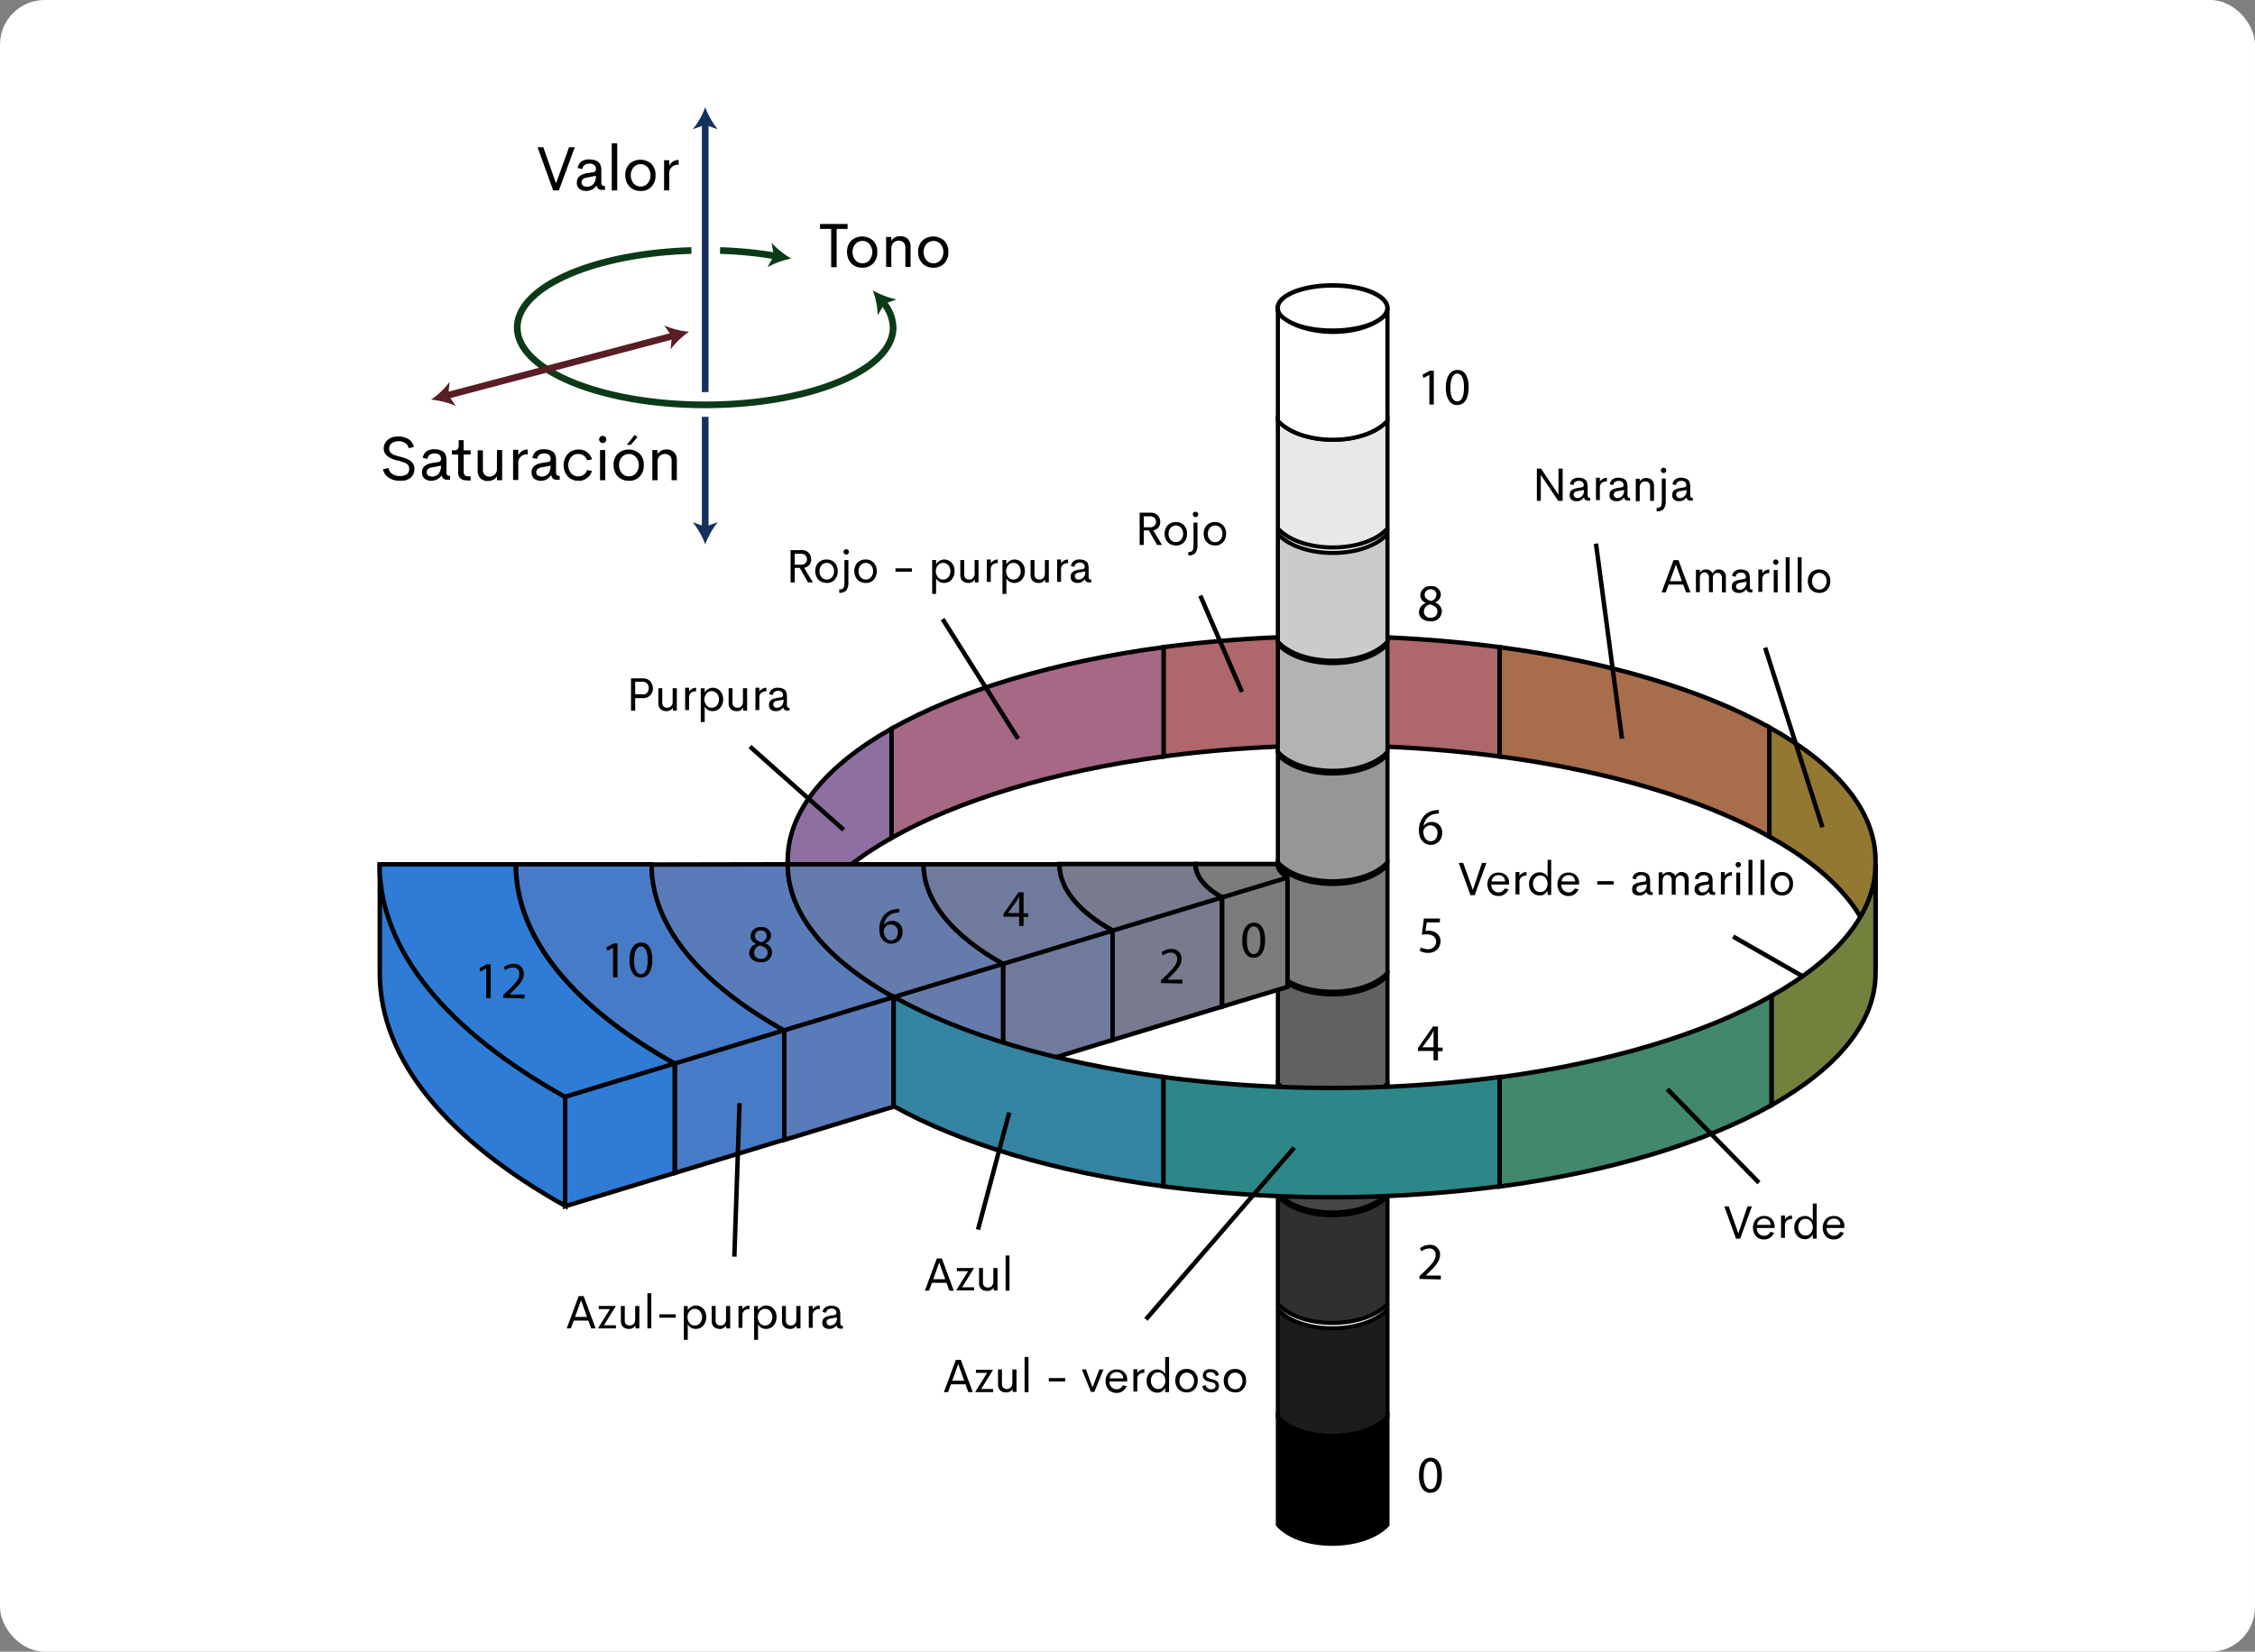 <svg xmlns="http://www.w3.org/2000/svg" width="505" height="370" viewBox="0 0 505 370">
  <rect x="0" y="0" width="505" height="370" fill="#808080" stroke="none"/>
  <g id="Grupo_1072324" data-name="Grupo 1072324" transform="translate(-389.562 -2341.124)">
    <rect id="Rectángulo_5290" data-name="Rectángulo 5290" width="505" height="370" rx="10" transform="translate(389.562 2341.124)" fill="#fff"/>
    <g id="prop" transform="translate(474.562 2365.123)">
      <g id="Grupo_1072579" data-name="Grupo 1072579">
        <path id="Trazado_818463" data-name="Trazado 818463" d="M12.3,0c6.793,0,12.3,2.271,12.3,5.072s-5.507,5.072-12.3,5.072S0,7.873,0,5.072,5.507,0,12.3,0Z" transform="translate(201.117 39.932)" fill="#fff" stroke="#000" stroke-width="1"/>
        <path id="Trazado_101711" data-name="Trazado 101711" d="M511.4,239.848a290.837,290.837,0,0,1,75.317,0v24.484a290.835,290.835,0,0,0-75.317,0Z" transform="translate(-335.874 -118.877)" fill="#ae676b" stroke="#000" stroke-width="1"/>
        <path id="Trazado_101712" data-name="Trazado 101712" d="M367.1,302.4c0-11.018,8.628-21.219,23.26-29.5v24.484c-14.632,8.278-23.26,18.479-23.26,29.5V302.4Z" transform="translate(-275.694 -133.682)" fill="#8e6fa1" stroke="#000" stroke-width="1"/>
        <path id="Trazado_101713" data-name="Trazado 101713" d="M744.2,272.4c14.923,8.336,23.784,18.6,23.784,29.789v24.484c0-11.134-8.8-21.452-23.784-29.789Z" transform="translate(-432.964 -133.474)" fill="#927830" stroke="#000" stroke-width="1"/>
        <path id="Trazado_101714" data-name="Trazado 101714" d="M640.6,241.6c24.426,3.265,45.47,9.619,60.393,17.955v24.484c-14.923-8.336-35.968-14.69-60.393-17.955Z" transform="translate(-389.757 -120.628)" fill="#a86d4b" stroke="#000" stroke-width="1"/>
        <path id="Trazado_101715" data-name="Trazado 101715" d="M407,259.846c14.982-8.453,36.2-14.924,60.918-18.246v24.484C443.2,269.407,421.982,275.877,407,284.33Z" transform="translate(-292.334 -120.628)" fill="#a66885" stroke="#000" stroke-width="1"/>
        <path id="Trazado_101716" data-name="Trazado 101716" d="M367.1,323.5c0,11.134,8.8,21.453,23.784,29.789v24.484c-14.924-8.336-23.784-18.6-23.784-29.789Z" transform="translate(-275.694 -154.785)" fill="#657bab" stroke="#000" stroke-width="1"/>
        <path id="Trazado_101717" data-name="Trazado 101717" d="M579.942,184.434c-5.13,5.713-19.412,5.655-24.542,0V160.3c5.13,5.655,19.47,5.713,24.542,0Z" transform="translate(-354.224 -90.054)" fill="#e8e8e8" stroke="#000" stroke-width="0.923"/>
        <path id="Trazado_101718" data-name="Trazado 101718" d="M579.942,143.034c-5.13,5.713-19.412,5.655-24.542,0V118.9c5.13,5.6,19.47,5.713,24.542,0Z" transform="translate(-354.224 -72.788)" fill="#fff" stroke="#000" stroke-width="0.923"/>
        <path id="Trazado_101719" data-name="Trazado 101719" d="M579.942,225.834c-5.13,5.713-19.412,5.655-24.542,0V201.7c5.13,5.655,19.412,5.713,24.542,0Z" transform="translate(-354.224 -106.097)" fill="#cbcbcb" stroke="#000" stroke-width="0.923"/>
        <path id="Trazado_101720" data-name="Trazado 101720" d="M579.942,267.134c-5.13,5.655-19.412,5.655-24.542,0V243c5.188,5.655,19.412,5.713,24.542,0Z" transform="translate(-354.224 -122.711)" fill="#b3b3b3" stroke="#000" stroke-width="0.923"/>
        <path id="Trazado_101721" data-name="Trazado 101721" d="M579.942,308.534c-5.188,5.655-19.412,5.655-24.542,0V284.4c5.188,5.655,19.412,5.655,24.542,0Z" transform="translate(-354.224 -139.366)" fill="#969696" stroke="#000" stroke-width="0.923"/>
        <path id="Trazado_101722" data-name="Trazado 101722" d="M579.942,349.934c-5.188,5.655-19.412,5.655-24.542,0V325.8c5.188,5.655,19.412,5.655,24.542,0Z" transform="translate(-354.224 -156.021)" fill="#7c7c7c" stroke="#000" stroke-width="0.923"/>
        <path id="Trazado_101723" data-name="Trazado 101723" d="M579.942,391.334c-5.188,5.655-19.412,5.655-24.542,0V367.2c5.188,5.655,19.412,5.655,24.542,0Z" transform="translate(-354.224 -172.675)" fill="#616161" stroke="#000" stroke-width="0.923"/>
        <path id="Trazado_101724" data-name="Trazado 101724" d="M579.942,432.634c-5.188,5.655-19.412,5.713-24.542,0V408.5c5.188,5.655,19.412,5.655,24.542,0Z" transform="translate(-354.224 -189.289)" fill="#464646" stroke="#000" stroke-width="0.923"/>
        <path id="Trazado_101725" data-name="Trazado 101725" d="M579.942,474.034c-5.188,5.655-19.412,5.713-24.542,0V449.9c5.188,5.713,19.354,5.655,24.542,0Z" transform="translate(-354.224 -205.944)" fill="#303030" stroke="#000" stroke-width="0.923"/>
        <path id="Trazado_101726" data-name="Trazado 101726" d="M579.942,515.434c-5.188,5.6-19.354,5.713-24.542,0V491.3c5.188,5.713,19.354,5.6,24.542,0Z" transform="translate(-354.224 -221.987)" fill="#1c1c1c" stroke="#000" stroke-width="0.923"/>
        <path id="Trazado_101727" data-name="Trazado 101727" d="M579.942,556.834c-5.247,5.6-19.412,5.713-24.542,0V532.7c5.188,5.713,19.354,5.6,24.542,0Z" transform="translate(-354.224 -239.253)" stroke="#000" stroke-width="0.923"/>
        <path id="Trazado_101728" data-name="Trazado 101728" d="M576,323.5" transform="translate(-362.816 -154.647)" fill="none" stroke="#7c7c7c" stroke-linecap="square" stroke-linejoin="bevel" stroke-width="9.891"/>
        <path id="Trazado_101729" data-name="Trazado 101729" d="M576,365.4" transform="translate(-362.816 -172.122)" fill="none" stroke="#7c7c7c" stroke-linecap="square" stroke-linejoin="bevel" stroke-width="9.891"/>
        <path id="Trazado_101730" data-name="Trazado 101730" d="M210.4,347.884c0,19.529,15.448,37.542,41.564,52.116V375.516C225.848,360.942,210.4,342.929,210.4,323.4Z" transform="translate(-210.342 -153.849)" fill="#2e7cd6" stroke="#000" stroke-width="1"/>
        <path id="Trazado_101731" data-name="Trazado 101731" d="M240.788,323.5c0,16.731,13.233,32.179,35.618,44.654v24.484L251.864,400.1V375.616C225.748,361.042,210.3,343.029,210.3,323.5Z" transform="translate(-210.3 -153.891)" fill="#2e7cd6" stroke="#000" stroke-width="1"/>
        <path id="Trazado_101732" data-name="Trazado 101732" d="M293.072,323.5c0,13.932,11.018,26.816,29.73,37.192v24.484l-24.484,7.462V368.154C275.933,355.679,262.7,340.231,262.7,323.5Z" transform="translate(-232.153 -153.891)" fill="#487bc7" stroke="#000" stroke-width="1"/>
        <path id="Trazado_101733" data-name="Trazado 101733" d="M345.288,323.5c0,11.134,8.8,21.453,23.784,29.789v24.484l-24.542,7.462V360.75c-18.654-10.435-29.73-23.26-29.73-37.192l30.488-.058Z" transform="translate(-253.882 -153.891)" fill="#597bb9" stroke="#000" stroke-width="1"/>
        <path id="Trazado_101734" data-name="Trazado 101734" d="M397.53,323.5c0,8.336,6.646,16.089,17.838,22.327v24.484l-24.484,7.462V353.289c-14.924-8.336-23.784-18.6-23.784-29.789Z" transform="translate(-275.694 -153.891)" fill="#657bab" stroke="#000" stroke-width="1"/>
        <path id="Trazado_101735" data-name="Trazado 101735" d="M461.622,362.849V338.365c-7.462-4.139-11.892-9.327-11.892-14.865H419.3c0,8.336,6.646,16.089,17.838,22.327v24.484Z" transform="translate(-297.464 -153.891)" fill="#6f7a9c" stroke="#000" stroke-width="1"/>
        <path id="Trazado_101736" data-name="Trazado 101736" d="M483.392,362.807l24.484-7.462V330.862c-3.731-2.1-5.946-4.664-5.946-7.462H471.5c0,5.6,4.43,10.726,11.892,14.865v24.542Z" transform="translate(-319.234 -153.849)" fill="#787a8e" stroke="#000" stroke-width="1"/>
        <path id="Trazado_101737" data-name="Trazado 101737" d="M544.378,326.431v24.484l-14.632,4.43V330.862c-3.731-2.1-5.946-4.664-5.946-7.462h18.363C542.1,324.682,543.445,325.79,544.378,326.431Z" transform="translate(-341.045 -153.849)" fill="#7c7c7c" stroke="#000" stroke-width="1"/>
        <path id="Trazado_818464" data-name="Trazado 818464" d="M161.71,0,0,49.084" transform="translate(41.623 172.582)" fill="none" stroke="#000" stroke-width="1"/>
        <path id="Trazado_101738" data-name="Trazado 101738" d="M586.717,405.3a286.517,286.517,0,0,1-37.658,2.448A287.863,287.863,0,0,1,511.4,405.3v24.484a290.838,290.838,0,0,0,75.317,0Z" transform="translate(-335.874 -188.04)" fill="#2d8788" stroke="#000" stroke-width="1"/>
        <path id="Trazado_101739" data-name="Trazado 101739" d="M701.518,374.1c-14.982,8.453-36.2,14.923-60.918,18.246V416.83c24.717-3.323,45.936-9.794,60.918-18.246Z" transform="translate(-389.757 -175.028)" fill="#42886d" stroke="#000" stroke-width="1"/>
        <path id="Trazado_101740" data-name="Trazado 101740" d="M768.36,323.5c0,11.018-8.628,21.219-23.26,29.5v24.484c14.632-8.278,23.26-18.479,23.26-29.5Z" transform="translate(-433.339 -153.925)" fill="#72823d" stroke="#000" stroke-width="1"/>
        <path id="Trazado_101741" data-name="Trazado 101741" d="M468.193,392.455c-24.426-3.264-45.47-9.619-60.393-17.955v24.484c14.923,8.336,35.968,14.69,60.393,17.955Z" transform="translate(-292.667 -175.195)" fill="#3584a2" stroke="#000" stroke-width="1"/>
        <path id="Trazado_818465" data-name="Trazado 818465" d="M0,0,20.986,18.654" transform="translate(82.954 143.245)" fill="none" stroke="#000" stroke-width="1"/>
        <path id="Trazado_818466" data-name="Trazado 818466" d="M0,0,16.906,26.816" transform="translate(126.092 114.68)" fill="none" stroke="#000" stroke-width="1"/>
        <path id="Trazado_818467" data-name="Trazado 818467" d="M0,0,9.327,21.569" transform="translate(183.804 109.433)" fill="none" stroke="#000" stroke-width="1"/>
        <path id="Trazado_818468" data-name="Trazado 818468" d="M0,0,5.829,43.721" transform="translate(272.412 97.774)" fill="none" stroke="#000" stroke-width="1"/>
        <path id="Trazado_818469" data-name="Trazado 818469" d="M0,0,12.825,40.223" transform="translate(310.304 121.092)" fill="none" stroke="#000" stroke-width="1"/>
        <path id="Trazado_818470" data-name="Trazado 818470" d="M0,26.233,7,0" transform="translate(134.02 225.207)" fill="none" stroke="#000" stroke-width="1"/>
        <path id="Trazado_818471" data-name="Trazado 818471" d="M0,38.475,33.228,0" transform="translate(171.62 233.077)" fill="none" stroke="#000" stroke-width="1"/>
        <path id="Trazado_818472" data-name="Trazado 818472" d="M0,0,15.39,8.8" transform="translate(303.133 185.799)" fill="none" stroke="#000" stroke-width="1"/>
        <path id="Trazado_818473" data-name="Trazado 818473" d="M0,0,20.52,20.986" transform="translate(288.385 219.96)" fill="none" stroke="#000" stroke-width="1"/>
        <path id="Trazado_818474" data-name="Trazado 818474" d="M0,34.394,1.166,0" transform="translate(79.456 223.108)" fill="none" stroke="#000" stroke-width="1"/>
        <path id="Trazado_101742" data-name="Trazado 101742" d="M544.207,354.87c-1.457,0-2.507-1.4-2.507-3.906,0-2.565,1.108-3.964,2.623-3.964,1.574,0,2.507,1.4,2.507,3.847,0,2.565-.933,4.022-2.623,4.022Zm.058-.816c1.049,0,1.516-1.224,1.516-3.148,0-1.865-.466-3.09-1.516-3.09-.933,0-1.516,1.166-1.516,3.09-.058,1.982.525,3.148,1.516,3.148Z" transform="translate(-348.511 -164.312)"/>
        <path id="Trazado_101743" data-name="Trazado 101743" d="M510.5,364.737V364.1l.816-.758c1.924-1.865,2.8-2.8,2.8-3.964a1.334,1.334,0,0,0-1.516-1.457,2.622,2.622,0,0,0-1.632.641l-.35-.7a3.558,3.558,0,0,1,2.157-.758,2.139,2.139,0,0,1,2.332,2.215c0,1.4-.991,2.507-2.623,4.081l-.583.583h3.381v.874l-4.78-.117Z" transform="translate(-335.499 -168.524)"/>
        <path id="Trazado_101744" data-name="Trazado 101744" d="M453.5,342.82v-2.04H450v-.641l3.381-4.838h1.108v4.722h1.049v.816h-1.049v2.04l-.991-.058Zm0-2.856v-2.507a7.437,7.437,0,0,1,.058-1.166H453.5a9.328,9.328,0,0,1-.641,1.108l-1.865,2.565H453.5Z" transform="translate(-310.267 -159.432)"/>
        <path id="Trazado_101745" data-name="Trazado 101745" d="M406.73,342.516a3.586,3.586,0,0,0-.758.058,3.021,3.021,0,0,0-2.623,2.682h0a2.3,2.3,0,0,1,1.865-.874,2.254,2.254,0,0,1,2.273,2.448,2.528,2.528,0,0,1-2.507,2.682c-1.632,0-2.682-1.283-2.682-3.206a4.755,4.755,0,0,1,1.282-3.439,3.982,3.982,0,0,1,2.448-1.108,3.87,3.87,0,0,1,.758-.058l-.058.816Zm-1.749,6.238c.874,0,1.457-.758,1.457-1.807a1.591,1.591,0,0,0-3.031-.816.9.9,0,0,0-.117.466c.058,1.224.641,2.157,1.691,2.157Z" transform="translate(-290.374 -162.102)"/>
        <path id="Trazado_101746" data-name="Trazado 101746" d="M354.982,348.7a1.981,1.981,0,0,1,2.215,1.865,1.905,1.905,0,0,1-1.282,1.749v.058a2.1,2.1,0,0,1,1.516,1.982,2.312,2.312,0,0,1-2.565,2.215c-1.574,0-2.565-.933-2.565-2.04a2.225,2.225,0,0,1,1.516-2.04v-.058a1.858,1.858,0,0,1-1.224-1.691,2.161,2.161,0,0,1,2.39-2.04Zm-.058,7.112a1.369,1.369,0,0,0,1.516-1.341c0-.933-.641-1.341-1.691-1.632a1.647,1.647,0,0,0-1.341,1.574,1.378,1.378,0,0,0,1.516,1.4Zm0-6.354a1.227,1.227,0,0,0-1.341,1.224c0,.758.583,1.166,1.457,1.4a1.545,1.545,0,0,0,1.166-1.4,1.148,1.148,0,0,0-1.283-1.224Z" transform="translate(-269.521 -165.021)"/>
        <path id="Trazado_101747" data-name="Trazado 101747" d="M298.916,355.933h0l-1.341.7-.175-.758,1.632-.874h.874v7.578h-.991Z" transform="translate(-246.625 -167.648)"/>
        <path id="Trazado_101748" data-name="Trazado 101748" d="M308.807,362.47c-1.457,0-2.507-1.4-2.507-3.906,0-2.565,1.108-3.964,2.623-3.964,1.574,0,2.507,1.4,2.507,3.847,0,2.623-.991,4.022-2.623,4.022Zm.058-.758c1.049,0,1.516-1.224,1.516-3.148,0-1.865-.466-3.09-1.516-3.09-.933,0-1.516,1.166-1.516,3.09-.058,1.924.525,3.148,1.516,3.148Z" transform="translate(-250.337 -167.481)"/>
        <path id="Trazado_101749" data-name="Trazado 101749" d="M250.216,363.933h0l-1.341.7-.175-.758,1.632-.874h.874v7.578h-.991Z" transform="translate(-226.314 -170.985)"/>
        <path id="Trazado_101750" data-name="Trazado 101750" d="M257.8,370.437V369.8l.816-.758c1.924-1.865,2.8-2.8,2.8-3.964a1.334,1.334,0,0,0-1.516-1.457,2.622,2.622,0,0,0-1.632.641l-.35-.7a3.558,3.558,0,0,1,2.157-.758,2.139,2.139,0,0,1,2.332,2.215c0,1.4-.991,2.507-2.623,4.081l-.583.583h3.381v.874l-4.78-.117Z" transform="translate(-230.11 -170.901)"/>
        <path id="Trazado_101751" data-name="Trazado 101751" d="M612.516,131.533h0l-1.341.7-.175-.758,1.632-.874h.874v7.578h-.991v-6.646Z" transform="translate(-377.413 -71.557)"/>
        <path id="Trazado_101752" data-name="Trazado 101752" d="M622.407,138.17c-1.457,0-2.507-1.4-2.507-3.906,0-2.565,1.108-3.964,2.623-3.964,1.574,0,2.507,1.4,2.507,3.847,0,2.623-.933,4.022-2.623,4.022Zm.058-.816c1.049,0,1.516-1.224,1.516-3.148,0-1.865-.466-3.09-1.516-3.09-.933,0-1.516,1.166-1.516,3.09-.058,1.982.525,3.148,1.516,3.148Z" transform="translate(-381.125 -71.432)"/>
        <path id="Trazado_101753" data-name="Trazado 101753" d="M612.281,213.4a1.981,1.981,0,0,1,2.215,1.865,1.905,1.905,0,0,1-1.282,1.749v.058a2.1,2.1,0,0,1,1.516,1.982,2.312,2.312,0,0,1-2.565,2.215c-1.574,0-2.565-.933-2.565-2.04a2.225,2.225,0,0,1,1.516-2.04v-.058a1.858,1.858,0,0,1-1.224-1.691,2.161,2.161,0,0,1,2.39-2.04Zm-.058,7.054a1.369,1.369,0,0,0,1.516-1.341c0-.933-.641-1.341-1.691-1.632a1.647,1.647,0,0,0-1.341,1.574,1.35,1.35,0,0,0,1.516,1.4Zm0-6.354a1.227,1.227,0,0,0-1.341,1.224c0,.758.583,1.166,1.457,1.4a1.545,1.545,0,0,0,1.166-1.4,1.174,1.174,0,0,0-1.283-1.224Z" transform="translate(-376.828 -106.089)"/>
        <path id="Trazado_101754" data-name="Trazado 101754" d="M612.107,556.17c-1.457,0-2.507-1.4-2.507-3.906,0-2.565,1.108-3.964,2.623-3.964,1.574,0,2.507,1.4,2.507,3.847.058,2.623-.933,4.022-2.623,4.022Zm.058-.816c1.049,0,1.516-1.224,1.516-3.148,0-1.865-.466-3.09-1.516-3.09-.933,0-1.516,1.166-1.516,3.09-.058,1.982.583,3.148,1.516,3.148Z" transform="translate(-376.829 -245.759)"/>
        <path id="Trazado_101755" data-name="Trazado 101755" d="M609.8,474.137V473.5l.816-.758c1.924-1.865,2.8-2.8,2.8-3.964a1.334,1.334,0,0,0-1.516-1.457,2.622,2.622,0,0,0-1.632.641l-.35-.7a3.558,3.558,0,0,1,2.157-.758,2.139,2.139,0,0,1,2.332,2.215c0,1.4-.991,2.507-2.623,4.081l-.583.583h3.381v.874l-4.78-.117Z" transform="translate(-376.912 -211.645)"/>
        <path id="Trazado_101756" data-name="Trazado 101756" d="M614.03,300.216a3.588,3.588,0,0,0-.758.058,3.021,3.021,0,0,0-2.623,2.682h0a2.3,2.3,0,0,1,1.865-.874,2.253,2.253,0,0,1,2.273,2.448,2.528,2.528,0,0,1-2.507,2.682c-1.632,0-2.682-1.282-2.682-3.206a4.755,4.755,0,0,1,1.282-3.439,3.982,3.982,0,0,1,2.448-1.108,3.868,3.868,0,0,1,.758-.058l-.058.816Zm-1.749,6.179c.874,0,1.457-.758,1.457-1.807a1.591,1.591,0,0,0-3.031-.816.9.9,0,0,0-.117.466c0,1.224.583,2.157,1.691,2.157Z" transform="translate(-376.829 -141.955)"/>
        <path id="Trazado_101757" data-name="Trazado 101757" d="M612.7,390.178v-2.1h-3.5v-.641l3.381-4.838h1.108v4.722h1.049v.816h-1.049v2.04Zm0-2.856v-2.565a7.433,7.433,0,0,1,.058-1.166H612.7a9.334,9.334,0,0,1-.641,1.108l-1.865,2.565H612.7Z" transform="translate(-376.662 -176.654)"/>
        <path id="Trazado_101758" data-name="Trazado 101758" d="M614.389,341.974h-2.915l-.291,1.924c.175,0,.35-.058.641-.058a3.091,3.091,0,0,1,1.632.408,2.23,2.23,0,0,1,1.108,1.982,2.611,2.611,0,0,1-2.8,2.565,3.612,3.612,0,0,1-1.865-.466l.233-.758a3.478,3.478,0,0,0,1.632.408,1.708,1.708,0,0,0,1.807-1.632c0-.991-.641-1.691-2.157-1.691-.466,0-.758.058-1.049.058l.466-3.614h3.614l-.058.874Z" transform="translate(-376.954 -159.347)"/>
        <g id="Grupo_57541" data-name="Grupo 57541" transform="translate(70.129 69.372)">
          <g id="Grupo_57540" data-name="Grupo 57540">
            <line id="Línea_150" data-name="Línea 150" y2="25.067" transform="translate(2.798)" fill="none" stroke="#14315d" stroke-width="1.5"/>
            <path id="Trazado_101759" data-name="Trazado 101759" d="M333.4,204.255a17.9,17.9,0,0,0-2.8-4.955l2.8.991,2.8-.991A18.778,18.778,0,0,0,333.4,204.255Z" transform="translate(-330.6 -175.691)" fill="#14315d"/>
          </g>
        </g>
        <g id="Grupo_57543" data-name="Grupo 57543" transform="translate(70.129 0)">
          <g id="Grupo_57542" data-name="Grupo 57542">
            <line id="Línea_151" data-name="Línea 151" y2="60.335" transform="translate(2.798 3.498)" fill="none" stroke="#14315d" stroke-width="1.5"/>
            <path id="Trazado_101760" data-name="Trazado 101760" d="M333.4,39.8a17.9,17.9,0,0,0,2.8,4.955l-2.8-.991-2.8.991A16.011,16.011,0,0,0,333.4,39.8Z" transform="translate(-330.6 -39.8)" fill="#14315d"/>
          </g>
        </g>
        <g id="Grupo_57546" data-name="Grupo 57546" transform="translate(76.25 30.372)">
          <g id="Grupo_57545" data-name="Grupo 57545">
            <path id="Trazado_101761" data-name="Trazado 101761" d="M341.1,94.9a92.312,92.312,0,0,1,12.475,1.224" transform="translate(-341.1 -93.151)" fill="none" stroke="#0b3a18" stroke-width="1.5"/>
            <path id="Trazado_101762" data-name="Trazado 101762" d="M364.663,95.456A18.379,18.379,0,0,0,359.3,97.38l1.457-2.565-.525-2.915A18,18,0,0,0,364.663,95.456Z" transform="translate(-348.69 -91.9)" fill="#0b3a18"/>
          </g>
        </g>
        <g id="Grupo_57548" data-name="Grupo 57548" transform="translate(30.838 32.121)">
          <g id="Grupo_57547" data-name="Grupo 57547">
            <path id="Trazado_101763" data-name="Trazado 101763" d="M345.1,106.5a8.86,8.86,0,0,1,2.273,5.655c0,9.56-18.829,17.314-42.089,17.314S263.2,121.716,263.2,112.155c0-9.152,17.2-16.614,39-17.255" transform="translate(-263.2 -94.9)" fill="none" stroke="#0b3a18" stroke-width="1.5"/>
            <path id="Trazado_101764" data-name="Trazado 101764" d="M399.8,110.2a18.483,18.483,0,0,0,5.3,2.04l-2.74.991-1.457,2.565A18.713,18.713,0,0,0,399.8,110.2Z" transform="translate(-320.169 -101.281)" fill="#0b3a18"/>
          </g>
        </g>
        <g id="Grupo_57550" data-name="Grupo 57550" transform="translate(11.542 48.91)">
          <line id="Línea_152" data-name="Línea 152" x1="51.008" y2="13.466" transform="translate(3.381 2.273)" fill="none" stroke="#591d24" stroke-width="1.5"/>
          <path id="Trazado_101765" data-name="Trazado 101765" d="M230.1,149.364a17.852,17.852,0,0,0,4.139-3.964l-.291,2.915,1.691,2.448A19.325,19.325,0,0,0,230.1,149.364Z" transform="translate(-230.1 -132.75)" fill="#591d24"/>
          <path id="Trazado_101766" data-name="Trazado 101766" d="M325.238,125.1a17.852,17.852,0,0,0-4.139,3.964l.291-2.915L319.7,123.7A18,18,0,0,0,325.238,125.1Z" transform="translate(-267.468 -123.7)" fill="#591d24"/>
        </g>
        <path id="Trazado_101767" data-name="Trazado 101767" d="M385.679,84.7v1.108h-2.448v8.569h-1.224V85.808H379.5V84.7Z" transform="translate(-280.865 -58.526)"/>
        <path id="Trazado_101768" data-name="Trazado 101768" d="M393.339,96.5a3.521,3.521,0,0,1-1.749-.408,3.092,3.092,0,0,1-1.224-1.224A3.845,3.845,0,0,1,389.9,93a3.479,3.479,0,0,1,.933-2.565,3.68,3.68,0,0,1,4.9,0A3.39,3.39,0,0,1,396.662,93a3.479,3.479,0,0,1-.933,2.565A3.3,3.3,0,0,1,393.339,96.5Zm0-.991a2,2,0,0,0,1.574-.7,2.867,2.867,0,0,0,0-3.614,2.121,2.121,0,0,0-3.148,0,2.867,2.867,0,0,0,0,3.614A2,2,0,0,0,393.339,95.5Z" transform="translate(-285.203 -60.528)"/>
        <path id="Trazado_101769" data-name="Trazado 101769" d="M408.048,89.4a2.3,2.3,0,0,1,1.69.583,2.379,2.379,0,0,1,.641,1.749v4.547h-1.166V92.023a1.642,1.642,0,0,0-.408-1.224,1.676,1.676,0,0,0-1.049-.408,1.881,1.881,0,0,0-1.224.466,1.919,1.919,0,0,0-.466,1.4v4.022H404.9v-6.7h1.166v.874A2.16,2.16,0,0,1,408.048,89.4Z" transform="translate(-291.458 -60.486)"/>
        <path id="Trazado_101770" data-name="Trazado 101770" d="M420.639,96.5a3.521,3.521,0,0,1-1.749-.408,3.092,3.092,0,0,1-1.224-1.224A3.846,3.846,0,0,1,417.2,93a3.479,3.479,0,0,1,.933-2.565,3.68,3.68,0,0,1,4.9,0A3.391,3.391,0,0,1,423.962,93a3.479,3.479,0,0,1-.933,2.565A3.3,3.3,0,0,1,420.639,96.5Zm0-.991a2,2,0,0,0,1.574-.7,2.867,2.867,0,0,0,0-3.614,2.12,2.12,0,0,0-3.148,0,2.867,2.867,0,0,0,0,3.614A2,2,0,0,0,420.639,95.5Z" transform="translate(-296.588 -60.528)"/>
        <path id="Trazado_101771" data-name="Trazado 101771" d="M659.738,176h.933v7.229h-.991l-3.906-5.829v5.829H654.9V176h.933l3.906,5.829Z" transform="translate(-395.721 -95.02)"/>
        <path id="Trazado_101772" data-name="Trazado 101772" d="M669.016,184.747a1.681,1.681,0,0,1-1.108-.35,1.247,1.247,0,0,1-.408-1.049,2.094,2.094,0,0,1,.117-.641,1.037,1.037,0,0,1,.408-.466,1.822,1.822,0,0,1,.583-.291c.233-.058.466-.117.758-.175l.816-.117c.292-.058.466-.233.466-.466a1.007,1.007,0,0,0-.291-.758,1.233,1.233,0,0,0-.816-.233,1.339,1.339,0,0,0-.816.233.831.831,0,0,0-.35.7l-.816-.175a1.67,1.67,0,0,1,.641-1.108,2.094,2.094,0,0,1,1.4-.35,2.954,2.954,0,0,1,.758.117,1.824,1.824,0,0,1,.583.291.931.931,0,0,1,.408.525,3.363,3.363,0,0,1,.175.816v2.1a1.163,1.163,0,0,0,.117.525c.058.117.233.117.408.117h.058v.641h-.466c-.525,0-.874-.233-.933-.7h-.058A1.764,1.764,0,0,1,669.016,184.747Zm.175-.7a1.493,1.493,0,0,0,1.108-.466,1.851,1.851,0,0,0,.408-1.341l-1.341.233a1.566,1.566,0,0,0-.758.291.707.707,0,0,0,0,1.049A.675.675,0,0,0,669.19,184.047Z" transform="translate(-400.976 -96.479)"/>
        <path id="Trazado_101773" data-name="Trazado 101773" d="M678.416,180.491a1.483,1.483,0,0,1,.641-.7,1.965,1.965,0,0,1,.991-.291v.816a1.741,1.741,0,0,0-1.166.35,1.425,1.425,0,0,0-.408,1.166v2.682H677.6V179.5h.874v.991Z" transform="translate(-405.188 -96.479)"/>
        <path id="Trazado_101774" data-name="Trazado 101774" d="M684.316,184.747a1.681,1.681,0,0,1-1.108-.35,1.247,1.247,0,0,1-.408-1.049,2.1,2.1,0,0,1,.117-.641,1.037,1.037,0,0,1,.408-.466,1.822,1.822,0,0,1,.583-.291c.233-.058.466-.117.758-.175l.816-.117c.292-.058.466-.233.466-.466a1.007,1.007,0,0,0-.291-.758,1.234,1.234,0,0,0-.816-.233,1.339,1.339,0,0,0-.816.233.831.831,0,0,0-.35.7l-.816-.175a1.67,1.67,0,0,1,.641-1.108,2.094,2.094,0,0,1,1.4-.35,2.954,2.954,0,0,1,.758.117,1.825,1.825,0,0,1,.583.291.931.931,0,0,1,.408.525,3.363,3.363,0,0,1,.175.816v2.1a1.163,1.163,0,0,0,.117.525c.058.117.233.117.408.117h.058v.641H687c-.525,0-.874-.233-.933-.7h-.058A1.861,1.861,0,0,1,684.316,184.747Zm.233-.7a1.493,1.493,0,0,0,1.108-.466,1.851,1.851,0,0,0,.408-1.341l-1.341.233a1.567,1.567,0,0,0-.758.291.707.707,0,0,0,0,1.049A.614.614,0,0,0,684.549,184.047Z" transform="translate(-407.357 -96.479)"/>
        <path id="Trazado_101775" data-name="Trazado 101775" d="M695.232,179.6a1.921,1.921,0,0,1,1.283.466,1.815,1.815,0,0,1,.466,1.282v3.381h-.874v-3.206a1.207,1.207,0,0,0-.292-.874,1.153,1.153,0,0,0-.816-.291,1.186,1.186,0,0,0-.874.35,1.425,1.425,0,0,0-.35,1.049v3.031H692.9v-5.013h.874v.641A1.55,1.55,0,0,1,695.232,179.6Z" transform="translate(-411.569 -96.521)"/>
        <path id="Trazado_101776" data-name="Trazado 101776" d="M700.9,185.435v-.758a1.675,1.675,0,0,0,.7-.117.763.763,0,0,0,.35-.466,4.342,4.342,0,0,0,.117-1.049V178.09h.874v4.955a3,3,0,0,1-.466,1.865A1.965,1.965,0,0,1,700.9,185.435Zm1.574-8.569a.6.6,0,1,1,.408-.175A.454.454,0,0,1,702.474,176.866Z" transform="translate(-414.906 -94.895)"/>
        <path id="Trazado_101777" data-name="Trazado 101777" d="M708.416,184.747a1.681,1.681,0,0,1-1.108-.35,1.247,1.247,0,0,1-.408-1.049,2.1,2.1,0,0,1,.117-.641,1.037,1.037,0,0,1,.408-.466,1.824,1.824,0,0,1,.583-.291c.233-.058.466-.117.758-.175l.816-.117c.291-.058.466-.233.466-.466a1.007,1.007,0,0,0-.291-.758,1.234,1.234,0,0,0-.816-.233,1.338,1.338,0,0,0-.816.233.831.831,0,0,0-.35.7l-.816-.175a1.67,1.67,0,0,1,.641-1.108,2.094,2.094,0,0,1,1.4-.35,2.954,2.954,0,0,1,.758.117,1.825,1.825,0,0,1,.583.291.931.931,0,0,1,.408.525,3.36,3.36,0,0,1,.175.816v2.1a1.164,1.164,0,0,0,.117.525c.058.117.233.117.408.117h.058v.641h-.466c-.525,0-.874-.233-.933-.7h-.058A1.764,1.764,0,0,1,708.416,184.747Zm.175-.7a1.493,1.493,0,0,0,1.108-.466,1.851,1.851,0,0,0,.408-1.341l-1.341.233a1.567,1.567,0,0,0-.758.291.707.707,0,0,0,0,1.049A.676.676,0,0,0,708.591,184.047Z" transform="translate(-417.408 -96.479)"/>
        <path id="Trazado_101778" data-name="Trazado 101778" d="M732.088,454h.991l-2.623,7.229h-.933L726.9,454h.991l2.157,6.063Z" transform="translate(-425.749 -207.759)"/>
        <path id="Trazado_101779" data-name="Trazado 101779" d="M742.739,460.148v.233h-3.964a1.718,1.718,0,0,0,.466,1.283,1.628,1.628,0,0,0,1.166.466,1.339,1.339,0,0,0,.816-.233,2.017,2.017,0,0,0,.583-.641l.816.175a2.333,2.333,0,0,1-.874,1.108,2.152,2.152,0,0,1-1.341.408,2.415,2.415,0,0,1-1.807-.7,2.995,2.995,0,0,1,0-3.847,2.415,2.415,0,0,1,1.807-.7,2.217,2.217,0,0,1,2.332,2.448Zm-2.332-1.865a1.627,1.627,0,0,0-1.049.35,1.519,1.519,0,0,0-.525,1.049h3.031a1.39,1.39,0,0,0-1.457-1.4Z" transform="translate(-430.336 -209.302)"/>
        <path id="Trazado_101780" data-name="Trazado 101780" d="M749.516,458.491a1.483,1.483,0,0,1,.641-.7,1.965,1.965,0,0,1,.991-.292v.816a1.741,1.741,0,0,0-1.166.35,1.425,1.425,0,0,0-.408,1.166v2.682H748.7V457.5h.874v.991Z" transform="translate(-434.84 -209.219)"/>
        <path id="Trazado_101781" data-name="Trazado 101781" d="M757.939,452.9h.874v7.87h-.874v-.991a2.373,2.373,0,0,1-.7.816,1.69,1.69,0,0,1-1.049.291,2.417,2.417,0,0,1-.933-.175,2.218,2.218,0,0,1-.758-.525,2.444,2.444,0,0,1-.525-.816,3.155,3.155,0,0,1-.175-1.108,2.552,2.552,0,0,1,.7-1.865,2.242,2.242,0,0,1,1.691-.7,2.013,2.013,0,0,1,1.049.291,1.746,1.746,0,0,1,.7.758V452.9Zm-1.632,7.17a1.468,1.468,0,0,0,1.166-.525,2.16,2.16,0,0,0,0-2.682,1.558,1.558,0,0,0-2.332,0,2.16,2.16,0,0,0,0,2.682A1.468,1.468,0,0,0,756.307,460.07Z" transform="translate(-436.967 -207.3)"/>
        <path id="Trazado_101782" data-name="Trazado 101782" d="M769.538,460.148v.233h-3.964a1.718,1.718,0,0,0,.466,1.283,1.628,1.628,0,0,0,1.166.466,1.339,1.339,0,0,0,.816-.233,2.017,2.017,0,0,0,.583-.641l.816.175a2.332,2.332,0,0,1-.874,1.108,2.151,2.151,0,0,1-1.341.408,2.416,2.416,0,0,1-1.807-.7,3,3,0,0,1,0-3.847,2.416,2.416,0,0,1,1.807-.7,2.332,2.332,0,0,1,1.691.641A2.147,2.147,0,0,1,769.538,460.148Zm-2.332-1.865a1.627,1.627,0,0,0-1.049.35,1.519,1.519,0,0,0-.525,1.049h3.031a1.39,1.39,0,0,0-1.457-1.4Z" transform="translate(-441.513 -209.302)"/>
        <path id="Trazado_101783" data-name="Trazado 101783" d="M708.28,217.729l-.641-1.749h-3.265l-.641,1.749H702.8l2.681-7.229h1.108l2.681,7.229Zm-3.614-2.507h2.682l-1.341-3.731Z" transform="translate(-415.698 -109.027)"/>
        <path id="Trazado_101784" data-name="Trazado 101784" d="M721.072,214.1a1.588,1.588,0,0,1,1.166.408,1.67,1.67,0,0,1,.466,1.224v3.5h-.874v-3.265a1.153,1.153,0,0,0-.291-.816.966.966,0,0,0-.7-.291,1.108,1.108,0,0,0-.758.291,1.369,1.369,0,0,0-.291.933v3.09h-.874v-3.265a1.312,1.312,0,0,0-.292-.874.965.965,0,0,0-.7-.291.94.94,0,0,0-.758.35,1.544,1.544,0,0,0-.291.991v3.09H716v-5.013h.874v.641a1.653,1.653,0,0,1,.583-.525,1.862,1.862,0,0,1,.816-.175,1.518,1.518,0,0,1,.874.233,1.551,1.551,0,0,1,.583.641,2.077,2.077,0,0,1,.583-.641A1.172,1.172,0,0,1,721.072,214.1Z" transform="translate(-421.203 -110.529)"/>
        <path id="Trazado_101785" data-name="Trazado 101785" d="M731.316,219.347a1.68,1.68,0,0,1-1.108-.35,1.247,1.247,0,0,1-.408-1.049,2.1,2.1,0,0,1,.117-.641,1.038,1.038,0,0,1,.408-.466,1.825,1.825,0,0,1,.583-.292c.233-.058.466-.117.758-.175l.816-.117c.291-.058.466-.233.466-.466a1.007,1.007,0,0,0-.292-.758,1.233,1.233,0,0,0-.816-.233,1.338,1.338,0,0,0-.816.233.831.831,0,0,0-.35.7l-.816-.175a1.67,1.67,0,0,1,.641-1.108,2.094,2.094,0,0,1,1.4-.35,2.954,2.954,0,0,1,.758.117,1.825,1.825,0,0,1,.583.291.931.931,0,0,1,.408.525,3.366,3.366,0,0,1,.175.816v2.1a1.165,1.165,0,0,0,.117.525c.058.117.233.117.408.117h.058v.641H734c-.525,0-.874-.233-.933-.7h-.058A1.861,1.861,0,0,1,731.316,219.347Zm.233-.7a1.493,1.493,0,0,0,1.108-.466,1.85,1.85,0,0,0,.408-1.341l-1.341.233a1.566,1.566,0,0,0-.758.291.707.707,0,0,0,0,1.049A.676.676,0,0,0,731.549,218.647Z" transform="translate(-426.958 -110.529)"/>
        <path id="Trazado_101786" data-name="Trazado 101786" d="M740.816,215.091a1.484,1.484,0,0,1,.641-.7,1.965,1.965,0,0,1,.991-.291v.816a1.741,1.741,0,0,0-1.166.35,1.424,1.424,0,0,0-.408,1.166v2.682H740V214.1h.874v.991Z" transform="translate(-431.212 -110.529)"/>
        <path id="Trazado_101787" data-name="Trazado 101787" d="M746.283,211.466a.6.6,0,1,1,.408-.175A.63.63,0,0,1,746.283,211.466Zm-.466,6.179v-5.013h.874v5.013Z" transform="translate(-433.589 -108.944)"/>
        <path id="Trazado_101788" data-name="Trazado 101788" d="M750.5,217.27V209.4h.874v7.87Z" transform="translate(-435.591 -108.568)"/>
        <path id="Trazado_101789" data-name="Trazado 101789" d="M755.1,217.27V209.4h.874v7.87Z" transform="translate(-437.51 -108.568)"/>
        <path id="Trazado_101790" data-name="Trazado 101790" d="M761.565,219.347a2.967,2.967,0,0,1-1.282-.291,2.386,2.386,0,0,1-.933-.933,2.77,2.77,0,0,1-.35-1.4,2.693,2.693,0,0,1,.7-1.924,2.508,2.508,0,0,1,1.807-.7,2.415,2.415,0,0,1,1.807.7,2.6,2.6,0,0,1,.7,1.924,2.693,2.693,0,0,1-.7,1.924A2.2,2.2,0,0,1,761.565,219.347Zm0-.758a1.467,1.467,0,0,0,1.166-.525,2.079,2.079,0,0,0,.466-1.341,1.967,1.967,0,0,0-.466-1.341,1.558,1.558,0,0,0-2.332,0,2.078,2.078,0,0,0-.466,1.341,1.967,1.967,0,0,0,.466,1.341A1.467,1.467,0,0,0,761.565,218.589Z" transform="translate(-439.136 -110.529)"/>
        <path id="Trazado_101791" data-name="Trazado 101791" d="M506.206,199.829l-1.865-3.264h-1.108v3.264H502.3V192.6h2.39a2.009,2.009,0,0,1,2.215,2.04,1.884,1.884,0,0,1-.408,1.283,2.1,2.1,0,0,1-1.166.641l1.982,3.265h-1.108Zm-2.973-6.412v2.448h1.341a1.425,1.425,0,0,0,1.049-.35,1.268,1.268,0,0,0,0-1.749,1.425,1.425,0,0,0-1.049-.35h-1.341Z" transform="translate(-332.079 -101.75)"/>
        <path id="Trazado_101792" data-name="Trazado 101792" d="M514.465,201.447a2.969,2.969,0,0,1-1.283-.291,2.387,2.387,0,0,1-.933-.933,2.77,2.77,0,0,1-.35-1.4,2.693,2.693,0,0,1,.7-1.924,2.508,2.508,0,0,1,1.807-.7,2.415,2.415,0,0,1,1.807.7,2.6,2.6,0,0,1,.7,1.924,2.693,2.693,0,0,1-.7,1.924A2.283,2.283,0,0,1,514.465,201.447Zm-.058-.758a1.468,1.468,0,0,0,1.166-.525,2.078,2.078,0,0,0,.466-1.341,1.967,1.967,0,0,0-.466-1.341,1.558,1.558,0,0,0-2.332,0,2.079,2.079,0,0,0-.466,1.341,1.967,1.967,0,0,0,.466,1.341A1.554,1.554,0,0,0,514.407,200.689Z" transform="translate(-336.083 -103.251)"/>
        <path id="Trazado_101793" data-name="Trazado 101793" d="M521,202.035v-.758a1.673,1.673,0,0,0,.7-.117.763.763,0,0,0,.35-.466,4.346,4.346,0,0,0,.117-1.049V194.69h.874v4.955a3,3,0,0,1-.466,1.865A1.965,1.965,0,0,1,521,202.035Zm1.632-8.569a.6.6,0,1,1,.408-.175A.63.63,0,0,1,522.632,193.466Z" transform="translate(-339.877 -101.625)"/>
        <path id="Trazado_101794" data-name="Trazado 101794" d="M529.465,201.447a2.968,2.968,0,0,1-1.283-.291,2.387,2.387,0,0,1-.933-.933,2.77,2.77,0,0,1-.35-1.4,2.693,2.693,0,0,1,.7-1.924,2.508,2.508,0,0,1,1.807-.7,2.415,2.415,0,0,1,1.807.7,2.6,2.6,0,0,1,.7,1.924,2.693,2.693,0,0,1-.7,1.924A2.283,2.283,0,0,1,529.465,201.447Zm0-.758a1.468,1.468,0,0,0,1.166-.525,2.078,2.078,0,0,0,.466-1.341,1.967,1.967,0,0,0-.466-1.341,1.558,1.558,0,0,0-2.332,0,2.079,2.079,0,0,0-.466,1.341,1.968,1.968,0,0,0,.466,1.341A1.39,1.39,0,0,0,529.465,200.689Z" transform="translate(-342.338 -103.251)"/>
        <path id="Trazado_101795" data-name="Trazado 101795" d="M309.64,255a2.233,2.233,0,0,1,1.108.291,2.059,2.059,0,0,1,.758.816,2.411,2.411,0,0,1,.291,1.108,2.11,2.11,0,0,1-.583,1.574,2.153,2.153,0,0,1-1.574.641h-1.807v2.8H306.9V255Zm-.117,3.614a1.2,1.2,0,0,0,.991-.408,1.521,1.521,0,0,0,.35-1.049,1.371,1.371,0,0,0-.35-.991,1.406,1.406,0,0,0-.991-.408h-1.691v2.8h1.691Z" transform="translate(-250.587 -127.043)"/>
        <path id="Trazado_101796" data-name="Trazado 101796" d="M320.664,258.8h.874v5.013h-.874v-.641a2.079,2.079,0,0,1-.641.583,1.483,1.483,0,0,1-.874.175,1.921,1.921,0,0,1-1.283-.466,1.815,1.815,0,0,1-.466-1.283V258.8h.874v3.206a1.207,1.207,0,0,0,.291.874,1.153,1.153,0,0,0,.816.291,1.186,1.186,0,0,0,.874-.35,1.425,1.425,0,0,0,.35-1.049V258.8Z" transform="translate(-254.966 -128.628)"/>
        <path id="Trazado_101797" data-name="Trazado 101797" d="M328.516,259.591a1.483,1.483,0,0,1,.641-.7,1.965,1.965,0,0,1,.991-.292v.816a1.741,1.741,0,0,0-1.166.35,1.424,1.424,0,0,0-.408,1.166v2.682H327.7V258.6h.874v.991Z" transform="translate(-259.262 -128.545)"/>
        <path id="Trazado_101798" data-name="Trazado 101798" d="M336.323,258.6a2.418,2.418,0,0,1,.933.175,2.219,2.219,0,0,1,.758.525,2.446,2.446,0,0,1,.525.816,3.394,3.394,0,0,1,.175,1.108,2.792,2.792,0,0,1-.7,1.924,2.243,2.243,0,0,1-1.691.7,2.013,2.013,0,0,1-1.049-.291,1.746,1.746,0,0,1-.7-.758v3.5H333.7v-7.578h.874v.991a1.772,1.772,0,0,1,.7-.758A2.047,2.047,0,0,1,336.323,258.6Zm-.175,4.489a1.468,1.468,0,0,0,1.166-.525,2.161,2.161,0,0,0,0-2.682,1.558,1.558,0,0,0-2.332,0,2.161,2.161,0,0,0,0,2.682A1.468,1.468,0,0,0,336.148,263.089Z" transform="translate(-261.764 -128.545)"/>
        <path id="Trazado_101799" data-name="Trazado 101799" d="M347.665,258.8h.874v5.013h-.874v-.641a2.079,2.079,0,0,1-.641.583,1.483,1.483,0,0,1-.874.175,1.921,1.921,0,0,1-1.282-.466,1.815,1.815,0,0,1-.466-1.283V258.8h.874v3.206a1.207,1.207,0,0,0,.292.874,1.153,1.153,0,0,0,.816.291,1.186,1.186,0,0,0,.874-.35,1.425,1.425,0,0,0,.35-1.049V258.8Z" transform="translate(-266.227 -128.628)"/>
        <path id="Trazado_101800" data-name="Trazado 101800" d="M355.516,259.591a1.483,1.483,0,0,1,.641-.7,1.965,1.965,0,0,1,.991-.292v.816a1.741,1.741,0,0,0-1.166.35,1.424,1.424,0,0,0-.408,1.166v2.682H354.7V258.6h.874v.991Z" transform="translate(-270.522 -128.545)"/>
        <path id="Trazado_101801" data-name="Trazado 101801" d="M361.416,263.847a1.681,1.681,0,0,1-1.108-.35,1.247,1.247,0,0,1-.408-1.049,2.094,2.094,0,0,1,.117-.641,1.037,1.037,0,0,1,.408-.466,1.824,1.824,0,0,1,.583-.291c.233-.058.466-.117.758-.175l.816-.117c.291-.058.466-.233.466-.466a1.007,1.007,0,0,0-.292-.758,1.233,1.233,0,0,0-.816-.233,1.338,1.338,0,0,0-.816.233.831.831,0,0,0-.35.7l-.816-.175a1.67,1.67,0,0,1,.641-1.108,2.094,2.094,0,0,1,1.4-.35,2.953,2.953,0,0,1,.758.117,1.823,1.823,0,0,1,.583.291.93.93,0,0,1,.408.525,3.362,3.362,0,0,1,.175.816v2.1a1.165,1.165,0,0,0,.117.525c.058.117.233.117.408.117h.058v.641h-.466c-.525,0-.874-.233-.933-.7h-.058A1.821,1.821,0,0,1,361.416,263.847Zm.233-.758a1.493,1.493,0,0,0,1.108-.466,1.85,1.85,0,0,0,.408-1.341l-1.341.233a1.567,1.567,0,0,0-.758.292.707.707,0,0,0,0,1.049A.614.614,0,0,0,361.649,263.089Z" transform="translate(-272.69 -128.545)"/>
        <path id="Trazado_101802" data-name="Trazado 101802" d="M372.106,213.929l-1.865-3.264h-1.108v3.264H368.2V206.7h2.39a2.009,2.009,0,0,1,2.215,2.04,1.884,1.884,0,0,1-.408,1.282,2.1,2.1,0,0,1-1.166.641l1.982,3.265h-1.108Zm-2.973-6.412v2.448h1.341a1.425,1.425,0,0,0,1.049-.35,1.268,1.268,0,0,0,0-1.749,1.425,1.425,0,0,0-1.049-.35Z" transform="translate(-276.152 -107.464)"/>
        <path id="Trazado_101803" data-name="Trazado 101803" d="M380.265,215.547a2.968,2.968,0,0,1-1.283-.291,2.386,2.386,0,0,1-.933-.933,2.77,2.77,0,0,1-.35-1.4,2.693,2.693,0,0,1,.7-1.924,2.508,2.508,0,0,1,1.807-.7,2.415,2.415,0,0,1,1.807.7,2.6,2.6,0,0,1,.7,1.924,2.693,2.693,0,0,1-.7,1.924A2.2,2.2,0,0,1,380.265,215.547Zm0-.758a1.468,1.468,0,0,0,1.166-.525,2.078,2.078,0,0,0,.466-1.341,1.967,1.967,0,0,0-.466-1.341,1.558,1.558,0,0,0-2.332,0,2.079,2.079,0,0,0-.466,1.341,1.967,1.967,0,0,0,.466,1.341A1.468,1.468,0,0,0,380.265,214.789Z" transform="translate(-280.114 -108.966)"/>
        <path id="Trazado_101804" data-name="Trazado 101804" d="M386.9,216.135v-.758a1.675,1.675,0,0,0,.7-.117.763.763,0,0,0,.35-.466,4.341,4.341,0,0,0,.117-1.049V208.79h.874v4.955a3,3,0,0,1-.466,1.865A2.049,2.049,0,0,1,386.9,216.135Zm1.574-8.569a.6.6,0,1,1,.408-.175A.529.529,0,0,1,388.474,207.566Z" transform="translate(-283.951 -107.339)"/>
        <path id="Trazado_101805" data-name="Trazado 101805" d="M395.265,215.547a2.968,2.968,0,0,1-1.283-.291,2.386,2.386,0,0,1-.933-.933,2.769,2.769,0,0,1-.35-1.4,2.693,2.693,0,0,1,.7-1.924,2.508,2.508,0,0,1,1.807-.7,2.415,2.415,0,0,1,1.807.7,2.6,2.6,0,0,1,.7,1.924,2.693,2.693,0,0,1-.7,1.924A2.2,2.2,0,0,1,395.265,215.547Zm0-.758a1.468,1.468,0,0,0,1.166-.525,2.079,2.079,0,0,0,.466-1.341,1.967,1.967,0,0,0-.466-1.341,1.558,1.558,0,0,0-2.332,0,2.078,2.078,0,0,0-.466,1.341,1.967,1.967,0,0,0,.466,1.341A1.467,1.467,0,0,0,395.265,214.789Z" transform="translate(-286.37 -108.966)"/>
        <path id="Trazado_101806" data-name="Trazado 101806" d="M408.5,214.458V213.7h3.673v.758Z" transform="translate(-292.959 -110.384)"/>
        <path id="Trazado_101807" data-name="Trazado 101807" d="M425.223,210.3a2.416,2.416,0,0,1,.933.175,2.218,2.218,0,0,1,.758.525,2.445,2.445,0,0,1,.525.816,3.394,3.394,0,0,1,.175,1.108,2.793,2.793,0,0,1-.7,1.924,2.243,2.243,0,0,1-1.691.7,2.013,2.013,0,0,1-1.049-.291,1.746,1.746,0,0,1-.7-.758v3.5H422.6v-7.578h.874v.991a1.771,1.771,0,0,1,.7-.758A2.046,2.046,0,0,1,425.223,210.3Zm-.175,4.489a1.468,1.468,0,0,0,1.166-.525,2.161,2.161,0,0,0,0-2.682,1.558,1.558,0,0,0-2.332,0,2.161,2.161,0,0,0,0,2.682A1.468,1.468,0,0,0,425.048,214.789Z" transform="translate(-298.84 -108.966)"/>
        <path id="Trazado_101808" data-name="Trazado 101808" d="M436.606,210.5h.874v5.013h-.816v-.641a2.08,2.08,0,0,1-.641.583,1.483,1.483,0,0,1-.874.175,1.92,1.92,0,0,1-1.282-.466,1.815,1.815,0,0,1-.466-1.283V210.5h.874v3.206a1.207,1.207,0,0,0,.291.874,1.153,1.153,0,0,0,.816.291,1.186,1.186,0,0,0,.874-.35,1.425,1.425,0,0,0,.35-1.049Z" transform="translate(-303.344 -109.049)"/>
        <path id="Trazado_101809" data-name="Trazado 101809" d="M444.416,211.291a1.483,1.483,0,0,1,.641-.7,1.965,1.965,0,0,1,.991-.291v.816a1.741,1.741,0,0,0-1.166.35,1.425,1.425,0,0,0-.408,1.166v2.682H443.6V210.3h.874v.991Z" transform="translate(-307.598 -108.966)"/>
        <path id="Trazado_101810" data-name="Trazado 101810" d="M452.223,210.3a2.416,2.416,0,0,1,.933.175,2.218,2.218,0,0,1,.758.525,2.445,2.445,0,0,1,.525.816,3.394,3.394,0,0,1,.175,1.108,2.792,2.792,0,0,1-.7,1.924,2.242,2.242,0,0,1-1.691.7,2.013,2.013,0,0,1-1.049-.291,1.746,1.746,0,0,1-.7-.758v3.5H449.6v-7.578h.874v.991a1.772,1.772,0,0,1,.7-.758A2.046,2.046,0,0,1,452.223,210.3Zm-.175,4.489a1.468,1.468,0,0,0,1.166-.525,2.161,2.161,0,0,0,0-2.682,1.558,1.558,0,0,0-2.332,0,2.16,2.16,0,0,0,0,2.682A1.468,1.468,0,0,0,452.048,214.789Z" transform="translate(-310.1 -108.966)"/>
        <path id="Trazado_101811" data-name="Trazado 101811" d="M463.606,210.5h.874v5.013h-.816v-.641a2.079,2.079,0,0,1-.641.583,1.483,1.483,0,0,1-.874.175,1.921,1.921,0,0,1-1.283-.466,1.815,1.815,0,0,1-.466-1.283V210.5h.874v3.206a1.207,1.207,0,0,0,.291.874,1.153,1.153,0,0,0,.816.291,1.187,1.187,0,0,0,.874-.35,1.425,1.425,0,0,0,.35-1.049Z" transform="translate(-314.604 -109.049)"/>
        <path id="Trazado_101812" data-name="Trazado 101812" d="M471.416,211.291a1.484,1.484,0,0,1,.641-.7,1.965,1.965,0,0,1,.991-.291v.816a1.741,1.741,0,0,0-1.166.35,1.425,1.425,0,0,0-.408,1.166v2.682H470.6V210.3h.874v.991Z" transform="translate(-318.858 -108.966)"/>
        <path id="Trazado_101813" data-name="Trazado 101813" d="M477.316,215.547a1.681,1.681,0,0,1-1.108-.35,1.247,1.247,0,0,1-.408-1.049,2.1,2.1,0,0,1,.117-.641,1.037,1.037,0,0,1,.408-.466,1.824,1.824,0,0,1,.583-.291c.233-.058.466-.117.758-.175l.816-.117c.291-.058.466-.233.466-.466a1.007,1.007,0,0,0-.291-.758,1.233,1.233,0,0,0-.816-.233,1.338,1.338,0,0,0-.816.233.831.831,0,0,0-.35.7l-.816-.175a1.67,1.67,0,0,1,.641-1.108,2.094,2.094,0,0,1,1.4-.35,2.953,2.953,0,0,1,.758.117,1.824,1.824,0,0,1,.583.291.93.93,0,0,1,.408.525,3.361,3.361,0,0,1,.175.816v2.1a1.164,1.164,0,0,0,.117.525c.058.117.233.117.408.117h.058v.641h-.466c-.525,0-.874-.233-.933-.7h-.058A1.89,1.89,0,0,1,477.316,215.547Zm.233-.758a1.493,1.493,0,0,0,1.108-.466,1.85,1.85,0,0,0,.408-1.341l-1.341.233a1.566,1.566,0,0,0-.758.291.707.707,0,0,0,0,1.049C477.024,214.73,477.257,214.789,477.549,214.789Z" transform="translate(-321.027 -108.966)"/>
        <path id="Trazado_101814" data-name="Trazado 101814" d="M287.68,493.429l-.641-1.749h-3.264l-.641,1.749H282.2l2.682-7.229h1.108l2.682,7.229Zm-3.614-2.565h2.682l-1.341-3.731Z" transform="translate(-240.286 -219.861)"/>
        <path id="Trazado_101815" data-name="Trazado 101815" d="M295.541,494.314h2.682v.7H294.2l2.682-4.314h-2.507V490h3.847Z" transform="translate(-245.291 -221.445)"/>
        <path id="Trazado_101816" data-name="Trazado 101816" d="M306.265,490h.874v5.013h-.874v-.641a2.079,2.079,0,0,1-.641.583,1.483,1.483,0,0,1-.874.175,1.921,1.921,0,0,1-1.283-.466,1.815,1.815,0,0,1-.466-1.283V490h.874v3.206a1.207,1.207,0,0,0,.291.874,1.153,1.153,0,0,0,.816.291,1.186,1.186,0,0,0,.874-.35,1.425,1.425,0,0,0,.35-1.049V490Z" transform="translate(-248.96 -221.445)"/>
        <path id="Trazado_101817" data-name="Trazado 101817" d="M313.2,492.97V485.1h.874v7.87Z" transform="translate(-253.214 -219.402)"/>
        <path id="Trazado_101818" data-name="Trazado 101818" d="M317.8,493.958V493.2h3.673v.758Z" transform="translate(-255.133 -222.78)"/>
        <path id="Trazado_101819" data-name="Trazado 101819" d="M329.823,489.8a2.416,2.416,0,0,1,.933.175,2.218,2.218,0,0,1,.758.525,2.444,2.444,0,0,1,.525.816,3.394,3.394,0,0,1,.175,1.108,2.792,2.792,0,0,1-.7,1.924,2.242,2.242,0,0,1-1.691.7,2.014,2.014,0,0,1-1.049-.291,1.746,1.746,0,0,1-.7-.758v3.5H327.2v-7.578h.874v.991a1.771,1.771,0,0,1,.7-.758A2.046,2.046,0,0,1,329.823,489.8Zm-.175,4.489a1.468,1.468,0,0,0,1.166-.525,2.16,2.16,0,0,0,0-2.682,1.558,1.558,0,0,0-2.332,0,2.161,2.161,0,0,0,0,2.682A1.468,1.468,0,0,0,329.648,494.289Z" transform="translate(-259.053 -221.362)"/>
        <path id="Trazado_101820" data-name="Trazado 101820" d="M341.164,490h.874v5.013h-.874v-.641a2.078,2.078,0,0,1-.641.583,1.483,1.483,0,0,1-.874.175,1.921,1.921,0,0,1-1.282-.466,1.815,1.815,0,0,1-.466-1.283V490h.874v3.206a1.207,1.207,0,0,0,.292.874,1.153,1.153,0,0,0,.816.291,1.186,1.186,0,0,0,.874-.35,1.425,1.425,0,0,0,.35-1.049V490Z" transform="translate(-263.516 -221.445)"/>
        <path id="Trazado_101821" data-name="Trazado 101821" d="M349.016,490.791a1.483,1.483,0,0,1,.641-.7,1.965,1.965,0,0,1,.991-.292v.816a1.741,1.741,0,0,0-1.166.35,1.425,1.425,0,0,0-.408,1.166v2.682H348.2v-4.9h.874v.874Z" transform="translate(-267.812 -221.362)"/>
        <path id="Trazado_101822" data-name="Trazado 101822" d="M356.823,489.8a2.416,2.416,0,0,1,.933.175,2.218,2.218,0,0,1,.758.525,2.445,2.445,0,0,1,.525.816,3.394,3.394,0,0,1,.175,1.108,2.792,2.792,0,0,1-.7,1.924,2.242,2.242,0,0,1-1.691.7,2.014,2.014,0,0,1-1.049-.291,1.746,1.746,0,0,1-.7-.758v3.5H354.2v-7.578h.874v.991a1.771,1.771,0,0,1,.7-.758A2.046,2.046,0,0,1,356.823,489.8Zm-.175,4.489a1.468,1.468,0,0,0,1.166-.525,2.161,2.161,0,0,0,0-2.682,1.558,1.558,0,0,0-2.332,0,2.161,2.161,0,0,0,0,2.682A1.468,1.468,0,0,0,356.648,494.289Z" transform="translate(-270.313 -221.362)"/>
        <path id="Trazado_101823" data-name="Trazado 101823" d="M368.164,490h.874v5.013h-.874v-.641a2.079,2.079,0,0,1-.641.583,1.483,1.483,0,0,1-.874.175,1.921,1.921,0,0,1-1.282-.466,1.815,1.815,0,0,1-.466-1.283V490h.874v3.206a1.207,1.207,0,0,0,.291.874,1.153,1.153,0,0,0,.816.291,1.186,1.186,0,0,0,.874-.35,1.425,1.425,0,0,0,.35-1.049V490Z" transform="translate(-274.776 -221.445)"/>
        <path id="Trazado_101824" data-name="Trazado 101824" d="M376.016,490.791a1.483,1.483,0,0,1,.641-.7,1.965,1.965,0,0,1,.991-.292v.816a1.741,1.741,0,0,0-1.166.35,1.425,1.425,0,0,0-.408,1.166v2.682H375.2v-4.9h.874v.874Z" transform="translate(-279.072 -221.362)"/>
        <path id="Trazado_101825" data-name="Trazado 101825" d="M381.916,495.088a1.68,1.68,0,0,1-1.108-.35,1.247,1.247,0,0,1-.408-1.049,2.1,2.1,0,0,1,.117-.641,1.037,1.037,0,0,1,.408-.466,1.824,1.824,0,0,1,.583-.292c.233-.058.466-.117.758-.175l.816-.117c.292-.058.466-.233.466-.466a1.007,1.007,0,0,0-.292-.758,1.234,1.234,0,0,0-.816-.233,1.339,1.339,0,0,0-.816.233.831.831,0,0,0-.35.7l-.816-.175a1.43,1.43,0,0,1,.641-1.049,2.486,2.486,0,0,1,1.4-.35,2.956,2.956,0,0,1,.758.117,1.824,1.824,0,0,1,.583.292.931.931,0,0,1,.408.525,3.363,3.363,0,0,1,.175.816v2.1a1.164,1.164,0,0,0,.117.525c.058.117.233.117.408.117h.058v.641h-.466c-.525,0-.874-.233-.933-.7h-.058A2,2,0,0,1,381.916,495.088Zm.233-.758a1.492,1.492,0,0,0,1.108-.466,1.85,1.85,0,0,0,.408-1.341l-1.341.233a1.567,1.567,0,0,0-.758.291.707.707,0,0,0,0,1.049A.614.614,0,0,0,382.149,494.33Z" transform="translate(-281.24 -221.404)"/>
        <path id="Trazado_101826" data-name="Trazado 101826" d="M630.088,324.6h.991l-2.623,7.229h-.933L624.9,324.6h.991l2.157,6.063Z" transform="translate(-383.209 -155.292)"/>
        <path id="Trazado_101827" data-name="Trazado 101827" d="M640.738,330.748v.233h-3.964a1.718,1.718,0,0,0,.466,1.283,1.628,1.628,0,0,0,1.166.466,1.339,1.339,0,0,0,.816-.233,2.016,2.016,0,0,0,.583-.641l.816.175a2.332,2.332,0,0,1-.874,1.108,2.152,2.152,0,0,1-1.341.408,2.415,2.415,0,0,1-1.807-.7,2.995,2.995,0,0,1,0-3.847,2.415,2.415,0,0,1,1.807-.7,2.332,2.332,0,0,1,1.691.641A2.147,2.147,0,0,1,640.738,330.748Zm-2.332-1.865a1.628,1.628,0,0,0-1.049.35,1.519,1.519,0,0,0-.525,1.049h3.031a1.39,1.39,0,0,0-1.457-1.4Z" transform="translate(-387.797 -156.834)"/>
        <path id="Trazado_101828" data-name="Trazado 101828" d="M647.516,329.091a1.483,1.483,0,0,1,.641-.7,1.965,1.965,0,0,1,.991-.292v.816a1.74,1.74,0,0,0-1.166.35,1.424,1.424,0,0,0-.408,1.166v2.682H646.7V328.1h.875v.991Z" transform="translate(-392.301 -156.751)"/>
        <path id="Trazado_101829" data-name="Trazado 101829" d="M655.981,323.4h.874v7.87h-.816v-.991a2.373,2.373,0,0,1-.7.816,1.691,1.691,0,0,1-1.049.291,2.417,2.417,0,0,1-.933-.175,2.219,2.219,0,0,1-.758-.525,2.444,2.444,0,0,1-.525-.816,3.154,3.154,0,0,1-.175-1.108,2.552,2.552,0,0,1,.7-1.865,2.242,2.242,0,0,1,1.691-.7,2.013,2.013,0,0,1,1.049.292,1.745,1.745,0,0,1,.7.758V323.4Zm-1.574,7.229a1.467,1.467,0,0,0,1.166-.525,2.161,2.161,0,0,0,0-2.682,1.558,1.558,0,0,0-2.332,0,2.161,2.161,0,0,0,0,2.682A1.468,1.468,0,0,0,654.407,330.629Z" transform="translate(-394.47 -154.791)"/>
        <path id="Trazado_101830" data-name="Trazado 101830" d="M667.638,330.748v.233h-3.964a1.718,1.718,0,0,0,.466,1.283,1.627,1.627,0,0,0,1.166.466,1.339,1.339,0,0,0,.816-.233,2.016,2.016,0,0,0,.583-.641l.816.175a2.332,2.332,0,0,1-.874,1.108,2.152,2.152,0,0,1-1.341.408,2.415,2.415,0,0,1-1.807-.7,2.995,2.995,0,0,1,0-3.847,2.415,2.415,0,0,1,1.807-.7,2.217,2.217,0,0,1,2.332,2.448Zm-2.332-1.865a1.628,1.628,0,0,0-1.049.35,1.519,1.519,0,0,0-.525,1.049h3.031a1.39,1.39,0,0,0-1.457-1.4Z" transform="translate(-399.016 -156.834)"/>
        <path id="Trazado_101831" data-name="Trazado 101831" d="M678.1,332.358V331.6h3.673v.758Z" transform="translate(-405.396 -158.211)"/>
        <path id="Trazado_101832" data-name="Trazado 101832" d="M693.016,333.347a1.681,1.681,0,0,1-1.108-.35,1.247,1.247,0,0,1-.408-1.049,2.1,2.1,0,0,1,.117-.641,1.037,1.037,0,0,1,.408-.466,1.824,1.824,0,0,1,.583-.291c.233-.058.466-.117.758-.175l.816-.117c.291-.058.466-.233.466-.466a1.007,1.007,0,0,0-.291-.758,1.234,1.234,0,0,0-.816-.233,1.339,1.339,0,0,0-.816.233.831.831,0,0,0-.35.7l-.816-.175a1.67,1.67,0,0,1,.641-1.108,2.094,2.094,0,0,1,1.4-.35,2.956,2.956,0,0,1,.758.117,1.825,1.825,0,0,1,.583.291.931.931,0,0,1,.408.525,3.363,3.363,0,0,1,.175.816v2.1a1.163,1.163,0,0,0,.117.525c.058.117.233.117.408.117h.058v.641h-.466c-.525,0-.874-.233-.933-.7h0A1.861,1.861,0,0,1,693.016,333.347Zm.233-.7a1.493,1.493,0,0,0,1.108-.466,1.851,1.851,0,0,0,.408-1.341l-1.341.233a1.566,1.566,0,0,0-.758.292.707.707,0,0,0,0,1.049A.614.614,0,0,0,693.249,332.647Z" transform="translate(-410.985 -156.751)"/>
        <path id="Trazado_101833" data-name="Trazado 101833" d="M706.772,328.1a1.588,1.588,0,0,1,1.166.408,1.67,1.67,0,0,1,.466,1.224v3.5h-.874v-3.264a1.154,1.154,0,0,0-.291-.816.966.966,0,0,0-.7-.291,1.108,1.108,0,0,0-.758.291,1.369,1.369,0,0,0-.291.933v3.09h-.874v-3.265a1.312,1.312,0,0,0-.292-.874.966.966,0,0,0-.7-.291.94.94,0,0,0-.758.35,1.544,1.544,0,0,0-.292.991v3.09H701.7v-5.013h.874v.641a1.654,1.654,0,0,1,.583-.525,1.862,1.862,0,0,1,.816-.175,1.518,1.518,0,0,1,.874.233,1.55,1.55,0,0,1,.583.641,2.079,2.079,0,0,1,.583-.641A1.075,1.075,0,0,1,706.772,328.1Z" transform="translate(-415.239 -156.751)"/>
        <path id="Trazado_101834" data-name="Trazado 101834" d="M717.016,333.347a1.681,1.681,0,0,1-1.108-.35,1.247,1.247,0,0,1-.408-1.049,2.1,2.1,0,0,1,.117-.641,1.037,1.037,0,0,1,.408-.466,1.825,1.825,0,0,1,.583-.291c.233-.058.466-.117.758-.175l.816-.117c.291-.058.466-.233.466-.466a1.007,1.007,0,0,0-.292-.758,1.234,1.234,0,0,0-.816-.233,1.339,1.339,0,0,0-.816.233.831.831,0,0,0-.35.7l-.816-.175a1.67,1.67,0,0,1,.641-1.108,2.094,2.094,0,0,1,1.4-.35,2.955,2.955,0,0,1,.758.117,1.824,1.824,0,0,1,.583.291.931.931,0,0,1,.408.525,3.363,3.363,0,0,1,.175.816v2.1a1.165,1.165,0,0,0,.117.525c.058.117.233.117.408.117h.058v.641h-.466c-.525,0-.874-.233-.933-.7h-.058A1.764,1.764,0,0,1,717.016,333.347Zm.233-.7a1.493,1.493,0,0,0,1.108-.466,1.851,1.851,0,0,0,.408-1.341l-1.341.233a1.566,1.566,0,0,0-.758.292.707.707,0,0,0,0,1.049A.614.614,0,0,0,717.249,332.647Z" transform="translate(-420.994 -156.751)"/>
        <path id="Trazado_101835" data-name="Trazado 101835" d="M726.416,329.091a1.483,1.483,0,0,1,.641-.7,1.965,1.965,0,0,1,.991-.292v.816a1.741,1.741,0,0,0-1.166.35,1.425,1.425,0,0,0-.408,1.166v2.682H725.6V328.1h.874v.991Z" transform="translate(-425.207 -156.751)"/>
        <path id="Trazado_101836" data-name="Trazado 101836" d="M731.883,325.466a.6.6,0,1,1,.408-.175A.529.529,0,0,1,731.883,325.466Zm-.466,6.179v-5.013h.874v5.013Z" transform="translate(-427.584 -155.167)"/>
        <path id="Trazado_101837" data-name="Trazado 101837" d="M736.2,331.27V323.4h.874v7.87Z" transform="translate(-429.627 -154.791)"/>
        <path id="Trazado_101838" data-name="Trazado 101838" d="M740.8,331.27V323.4h.875v7.87Z" transform="translate(-431.546 -154.791)"/>
        <path id="Trazado_101839" data-name="Trazado 101839" d="M747.265,333.347a2.967,2.967,0,0,1-1.282-.291,2.385,2.385,0,0,1-.933-.933,2.769,2.769,0,0,1-.35-1.4,2.693,2.693,0,0,1,.7-1.924,2.508,2.508,0,0,1,1.807-.7,2.415,2.415,0,0,1,1.807.7,2.6,2.6,0,0,1,.7,1.924,2.693,2.693,0,0,1-.7,1.924A2.283,2.283,0,0,1,747.265,333.347Zm0-.758a1.468,1.468,0,0,0,1.166-.525,2.079,2.079,0,0,0,.466-1.341,1.967,1.967,0,0,0-.466-1.341,1.558,1.558,0,0,0-2.332,0,2.079,2.079,0,0,0-.466,1.341,1.968,1.968,0,0,0,.466,1.341A1.252,1.252,0,0,0,747.265,332.589Z" transform="translate(-433.172 -156.751)"/>
        <path id="Trazado_101840" data-name="Trazado 101840" d="M425.28,480.829l-.641-1.749h-3.265l-.641,1.749H419.8l2.682-7.229h1.108l2.682,7.229Zm-3.614-2.565h2.682l-1.341-3.731Z" transform="translate(-297.672 -215.708)"/>
        <path id="Trazado_101841" data-name="Trazado 101841" d="M433.141,481.614h2.682v.7H431.8L434.482,478h-2.507v-.7h3.847Z" transform="translate(-302.677 -217.251)"/>
        <path id="Trazado_101842" data-name="Trazado 101842" d="M443.865,477.3h.874v5.013h-.874v-.641a2.08,2.08,0,0,1-.641.583,1.483,1.483,0,0,1-.874.175,1.921,1.921,0,0,1-1.283-.466,1.815,1.815,0,0,1-.466-1.283V477.3h.874v3.206a1.207,1.207,0,0,0,.291.874,1.153,1.153,0,0,0,.816.291,1.186,1.186,0,0,0,.874-.35,1.425,1.425,0,0,0,.35-1.049V477.3Z" transform="translate(-306.347 -217.251)"/>
        <path id="Trazado_101843" data-name="Trazado 101843" d="M450.8,480.37V472.5h.874v7.87Z" transform="translate(-310.601 -215.25)"/>
        <path id="Trazado_101844" data-name="Trazado 101844" d="M432.58,517.929l-.641-1.749h-3.265l-.641,1.749H427.1l2.682-7.229h1.108l2.682,7.229Zm-3.614-2.565h2.682l-1.341-3.731Z" transform="translate(-300.717 -230.079)"/>
        <path id="Trazado_101845" data-name="Trazado 101845" d="M440.441,518.814h2.682v.7H439.1l2.682-4.314h-2.507v-.7h3.847Z" transform="translate(-305.721 -231.663)"/>
        <path id="Trazado_101846" data-name="Trazado 101846" d="M451.165,514.4h.874v5.013h-.874v-.641a2.079,2.079,0,0,1-.641.583,1.483,1.483,0,0,1-.874.175,1.921,1.921,0,0,1-1.283-.466,1.815,1.815,0,0,1-.466-1.282V514.4h.874v3.206a1.207,1.207,0,0,0,.291.875,1.153,1.153,0,0,0,.816.291,1.186,1.186,0,0,0,.874-.35,1.425,1.425,0,0,0,.35-1.049V514.4Z" transform="translate(-309.391 -231.622)"/>
        <path id="Trazado_101847" data-name="Trazado 101847" d="M458.1,517.47V509.6h.874v7.87Z" transform="translate(-313.645 -229.62)"/>
        <path id="Trazado_101848" data-name="Trazado 101848" d="M467.4,518.458V517.7h3.673v.758Z" transform="translate(-317.524 -232.998)"/>
        <path id="Trazado_101849" data-name="Trazado 101849" d="M484.006,514.4h.933l-2.04,5.013h-.758L480.1,514.4h.933l1.457,4.022Z" transform="translate(-322.82 -231.622)"/>
        <path id="Trazado_101850" data-name="Trazado 101850" d="M494.038,516.848v.233h-3.964a1.718,1.718,0,0,0,.466,1.283,1.628,1.628,0,0,0,1.166.466,1.338,1.338,0,0,0,.816-.233,2.018,2.018,0,0,0,.583-.641l.816.175a2.332,2.332,0,0,1-.874,1.108,2.151,2.151,0,0,1-1.341.408,2.415,2.415,0,0,1-1.807-.7,3,3,0,0,1,0-3.847,2.415,2.415,0,0,1,1.807-.7,2.217,2.217,0,0,1,2.332,2.448Zm-2.332-1.865a1.628,1.628,0,0,0-1.049.35,1.519,1.519,0,0,0-.525,1.049h3.031a1.39,1.39,0,0,0-1.457-1.4Z" transform="translate(-326.616 -231.622)"/>
        <path id="Trazado_101851" data-name="Trazado 101851" d="M500.716,515.291a1.483,1.483,0,0,1,.641-.7,1.965,1.965,0,0,1,.991-.291v.816a1.741,1.741,0,0,0-1.166.35,1.425,1.425,0,0,0-.408,1.166v2.681H499.9V514.3h.874v.991Z" transform="translate(-331.078 -231.58)"/>
        <path id="Trazado_101852" data-name="Trazado 101852" d="M509.139,509.6h.874v7.87h-.874v-.991a2.374,2.374,0,0,1-.7.816,1.69,1.69,0,0,1-1.049.291,2.417,2.417,0,0,1-.933-.175,2.219,2.219,0,0,1-.758-.525,2.445,2.445,0,0,1-.525-.816,3.155,3.155,0,0,1-.175-1.108,2.552,2.552,0,0,1,.7-1.865,2.243,2.243,0,0,1,1.691-.7,2.013,2.013,0,0,1,1.049.292,1.746,1.746,0,0,1,.7.758Zm-1.574,7.17a1.467,1.467,0,0,0,1.166-.525,2.16,2.16,0,0,0,0-2.681,1.558,1.558,0,0,0-2.332,0,2.16,2.16,0,0,0,0,2.681A1.467,1.467,0,0,0,507.565,516.77Z" transform="translate(-333.205 -229.62)"/>
        <path id="Trazado_101853" data-name="Trazado 101853" d="M518.565,519.447a2.968,2.968,0,0,1-1.282-.291,2.387,2.387,0,0,1-.933-.933,2.77,2.77,0,0,1-.35-1.4,2.693,2.693,0,0,1,.7-1.924,2.508,2.508,0,0,1,1.807-.7,2.415,2.415,0,0,1,1.807.7,2.6,2.6,0,0,1,.7,1.924,2.694,2.694,0,0,1-.7,1.924A2.284,2.284,0,0,1,518.565,519.447Zm0-.7a1.467,1.467,0,0,0,1.166-.525,2.078,2.078,0,0,0,.466-1.341,1.967,1.967,0,0,0-.466-1.341,1.558,1.558,0,0,0-2.332,0,2.078,2.078,0,0,0-.466,1.341,1.967,1.967,0,0,0,.466,1.341A1.39,1.39,0,0,0,518.565,518.747Z" transform="translate(-337.792 -231.538)"/>
        <path id="Trazado_101854" data-name="Trazado 101854" d="M528.382,519.488a2.415,2.415,0,0,1-1.341-.35,1.429,1.429,0,0,1-.641-1.049l.758-.233a1.081,1.081,0,0,0,.408.7,1.338,1.338,0,0,0,.816.233,1.137,1.137,0,0,0,.466-.058c.117-.058.291-.117.35-.233a1.113,1.113,0,0,0,.175-.466.44.44,0,0,0-.058-.233c-.058-.117-.058-.117-.058-.175a.125.125,0,0,0-.117-.117c-.058,0-.117-.058-.175-.117s-.117-.058-.233-.117a.441.441,0,0,0-.233-.058,2.523,2.523,0,0,0-.292-.058,2.52,2.52,0,0,1-.291-.058,2.708,2.708,0,0,1-.525-.175,1.459,1.459,0,0,1-.408-.233,2.53,2.53,0,0,1-.35-.408.959.959,0,0,1-.117-.583,1.338,1.338,0,0,1,.233-.816,1.317,1.317,0,0,1,.641-.466,2.125,2.125,0,0,1,.874-.117,2.155,2.155,0,0,1,1.224.35,1.261,1.261,0,0,1,.583.991l-.7.175a.841.841,0,0,0-.408-.641,1.658,1.658,0,0,0-.7-.233,1.385,1.385,0,0,0-.7.175.51.51,0,0,0-.292.525.526.526,0,0,0,.058.292q.087.175.175.175c.058,0,.117.117.291.175s.233.117.291.117a2.286,2.286,0,0,1,.35.117h.058a1.8,1.8,0,0,0,.466.117c.117.058.291.117.408.175a1.773,1.773,0,0,1,.408.291.938.938,0,0,1,.233.408,1.7,1.7,0,0,1,.117.525,1.553,1.553,0,0,1-.175.7,1.573,1.573,0,0,1-.408.466,1.746,1.746,0,0,1-.583.233A1.8,1.8,0,0,1,528.382,519.488Z" transform="translate(-342.13 -231.58)"/>
        <path id="Trazado_101855" data-name="Trazado 101855" d="M537.165,519.447a2.968,2.968,0,0,1-1.283-.291,2.386,2.386,0,0,1-.933-.933,2.769,2.769,0,0,1-.35-1.4,2.693,2.693,0,0,1,.7-1.924,2.508,2.508,0,0,1,1.807-.7,2.415,2.415,0,0,1,1.807.7,2.6,2.6,0,0,1,.7,1.924,2.693,2.693,0,0,1-.7,1.924A2.121,2.121,0,0,1,537.165,519.447Zm0-.7a1.468,1.468,0,0,0,1.166-.525,2.079,2.079,0,0,0,.466-1.341,1.968,1.968,0,0,0-.466-1.341,1.558,1.558,0,0,0-2.332,0,2.079,2.079,0,0,0-.466,1.341,1.967,1.967,0,0,0,.466,1.341A1.554,1.554,0,0,0,537.165,518.747Z" transform="translate(-345.55 -231.538)"/>
        <path id="Trazado_101856" data-name="Trazado 101856" d="M215.389,173.81a4.243,4.243,0,0,1-2.507-.7,2.97,2.97,0,0,1-1.282-1.865l1.224-.291a2.111,2.111,0,0,0,.874,1.341,3.187,3.187,0,0,0,1.691.466,2.391,2.391,0,0,0,.641-.058c.175-.058.408-.117.583-.175a1.223,1.223,0,0,0,.758-.758,2.1,2.1,0,0,0,.117-.641c0-.175-.058-.291-.058-.466l-.175-.35c-.058-.117-.175-.175-.35-.291a1.461,1.461,0,0,0-.408-.233,4.016,4.016,0,0,0-.466-.175l-.525-.175a3.621,3.621,0,0,0-.583-.175h-.117a4.728,4.728,0,0,1-.641-.175,4.018,4.018,0,0,1-.583-.233,5.418,5.418,0,0,1-.583-.291,2.432,2.432,0,0,1-.466-.35l-.408-.408a2.071,2.071,0,0,1-.233-.525,2.926,2.926,0,0,1-.117-.7,2.417,2.417,0,0,1,.466-1.457,3.069,3.069,0,0,1,1.166-.933,3.453,3.453,0,0,1,1.574-.291,4.335,4.335,0,0,1,2.332.583,2.716,2.716,0,0,1,1.224,1.749l-1.166.291a1.737,1.737,0,0,0-.816-1.166,2.569,2.569,0,0,0-1.516-.408,3.413,3.413,0,0,0-.758.117,2.157,2.157,0,0,0-.641.291,1.376,1.376,0,0,0-.466.525,1.614,1.614,0,0,0-.175.758.864.864,0,0,0,.058.408l.175.35c.058.117.175.175.291.291.117.058.233.175.35.233a1.973,1.973,0,0,0,.466.175,1.973,1.973,0,0,1,.466.175,3.723,3.723,0,0,0,.525.117,8.344,8.344,0,0,1,1.865.641,2.4,2.4,0,0,1,1.457,1.749v.408a2.71,2.71,0,0,1-.291,1.224,2.744,2.744,0,0,1-.758.874,3.726,3.726,0,0,1-1.108.466C216.264,173.752,215.856,173.81,215.389,173.81Z" transform="translate(-210.842 -90.115)"/>
        <path id="Trazado_101857" data-name="Trazado 101857" d="M228.64,175.854a2.3,2.3,0,0,1-1.457-.466,1.747,1.747,0,0,1-.583-1.4,1.947,1.947,0,0,1,.175-.874,1.822,1.822,0,0,1,.525-.641,3.56,3.56,0,0,1,.816-.408,4.675,4.675,0,0,1,1.049-.233l1.108-.175a.6.6,0,0,0,.583-.641,1.067,1.067,0,0,0-.408-.991,1.591,1.591,0,0,0-1.049-.291,2.013,2.013,0,0,0-1.049.291,1.374,1.374,0,0,0-.525.933l-1.049-.233a2.413,2.413,0,0,1,.816-1.457,2.958,2.958,0,0,1,1.865-.466,5.133,5.133,0,0,1,.991.117,3.445,3.445,0,0,1,.816.35,1.406,1.406,0,0,1,.583.7,3.107,3.107,0,0,1,.233,1.108v2.8a1.013,1.013,0,0,0,.175.7.713.713,0,0,0,.525.175h.117v.874h-.583a1.133,1.133,0,0,1-1.283-.933h-.058A2.793,2.793,0,0,1,228.64,175.854Zm.233-.933a1.9,1.9,0,0,0,1.457-.641,2.782,2.782,0,0,0,.525-1.807l-1.807.35a2.213,2.213,0,0,0-1.049.35,1,1,0,0,0,0,1.516A1.931,1.931,0,0,0,228.874,174.921Z" transform="translate(-217.098 -92.159)"/>
        <path id="Trazado_101858" data-name="Trazado 101858" d="M241.306,174.277a1.63,1.63,0,0,1-1.807-1.807v-3.964h-1.4v-.933h.525a.989.989,0,0,0,.758-.233,1.359,1.359,0,0,0,.233-.816V165.3h1.108v2.273H242.3v.933h-1.574v3.847a1.075,1.075,0,0,0,.233.758.965.965,0,0,0,.7.291h.641v.933h-.991Z" transform="translate(-221.894 -90.699)"/>
        <path id="Trazado_101859" data-name="Trazado 101859" d="M252.314,169.1h1.166v6.762h-1.166v-.874a2.031,2.031,0,0,1-.816.758,2.653,2.653,0,0,1-1.166.291,2.3,2.3,0,0,1-1.691-.583,2.379,2.379,0,0,1-.641-1.749v-4.547h1.166v4.256a1.642,1.642,0,0,0,.408,1.224,1.4,1.4,0,0,0,1.049.408,1.882,1.882,0,0,0,1.224-.466,1.92,1.92,0,0,0,.466-1.4V169.1Z" transform="translate(-226.023 -92.284)"/>
        <path id="Trazado_101860" data-name="Trazado 101860" d="M262.766,170.182a2.5,2.5,0,0,1,.816-.933,2.35,2.35,0,0,1,1.282-.35v1.108a1.855,1.855,0,0,0-2.1,2.1v3.614H261.6v-6.762h1.166Z" transform="translate(-231.695 -92.201)"/>
        <path id="Trazado_101861" data-name="Trazado 101861" d="M270.74,175.854a2.3,2.3,0,0,1-1.457-.466,1.747,1.747,0,0,1-.583-1.4,1.946,1.946,0,0,1,.175-.874,1.823,1.823,0,0,1,.525-.641,3.561,3.561,0,0,1,.816-.408,4.675,4.675,0,0,1,1.049-.233l1.108-.175a.6.6,0,0,0,.583-.641,1.067,1.067,0,0,0-.408-.991,1.591,1.591,0,0,0-1.049-.291,2.013,2.013,0,0,0-1.049.291,1.374,1.374,0,0,0-.525.933l-1.049-.233a2.413,2.413,0,0,1,.816-1.457,2.958,2.958,0,0,1,1.865-.466,5.133,5.133,0,0,1,.991.117,3.446,3.446,0,0,1,.816.35,1.406,1.406,0,0,1,.583.7,3.107,3.107,0,0,1,.233,1.108v2.8a1.013,1.013,0,0,0,.175.7.713.713,0,0,0,.525.175H275v.874h-.583a1.133,1.133,0,0,1-1.282-.933h-.175A2.461,2.461,0,0,1,270.74,175.854Zm.233-.933a1.9,1.9,0,0,0,1.457-.641,2.782,2.782,0,0,0,.525-1.807l-1.807.35a2.213,2.213,0,0,0-1.049.35,1,1,0,0,0,0,1.516A2.161,2.161,0,0,0,270.973,174.921Z" transform="translate(-234.656 -92.159)"/>
        <path id="Trazado_101862" data-name="Trazado 101862" d="M284.323,175.9a3.117,3.117,0,0,1-2.39-.991,3.835,3.835,0,0,1,0-5.013,3.3,3.3,0,0,1,2.39-.991,3.021,3.021,0,0,1,1.924.583,2.947,2.947,0,0,1,1.108,1.632l-1.108.175a2.054,2.054,0,0,0-.758-1.049,2.155,2.155,0,0,0-1.224-.35,2,2,0,0,0-1.574.7,2.867,2.867,0,0,0,0,3.614,2,2,0,0,0,1.574.7,2.155,2.155,0,0,0,1.224-.35,2.054,2.054,0,0,0,.758-1.049l1.108.175a3.039,3.039,0,0,1-1.166,1.632A2.753,2.753,0,0,1,284.323,175.9Z" transform="translate(-239.786 -92.201)"/>
        <path id="Trazado_101863" data-name="Trazado 101863" d="M295.416,165.232A.8.8,0,1,1,296,165,.748.748,0,0,1,295.416,165.232Zm-.583,8.336v-6.762H296v6.762Z" transform="translate(-245.458 -89.99)"/>
        <path id="Trazado_101864" data-name="Trazado 101864" d="M303.639,173.56a3.521,3.521,0,0,1-1.749-.408,3.092,3.092,0,0,1-1.224-1.224,3.846,3.846,0,0,1-.466-1.865,3.479,3.479,0,0,1,.933-2.565,3.68,3.68,0,0,1,4.9,0,3.39,3.39,0,0,1,.933,2.565,3.479,3.479,0,0,1-.933,2.565A3.077,3.077,0,0,1,303.639,173.56Zm0-.991a2,2,0,0,0,1.574-.7,2.867,2.867,0,0,0,0-3.614,2.121,2.121,0,0,0-3.148,0,2.867,2.867,0,0,0,0,3.614A2,2,0,0,0,303.639,172.569Zm-.466-7.054,1.749-2.215.641.466-1.516,1.749Z" transform="translate(-247.793 -89.865)"/>
        <path id="Trazado_101865" data-name="Trazado 101865" d="M318.248,168.9a2.3,2.3,0,0,1,1.691.583,2.379,2.379,0,0,1,.641,1.749v4.547h-1.166v-4.256a1.642,1.642,0,0,0-.408-1.224,1.676,1.676,0,0,0-1.049-.408,1.881,1.881,0,0,0-1.224.466,1.92,1.92,0,0,0-.466,1.4v4.022H315.1v-6.762h1.166v.874A2.306,2.306,0,0,1,318.248,168.9Z" transform="translate(-254.007 -92.201)"/>
        <path id="Trazado_101866" data-name="Trazado 101866" d="M278.054,55.2h1.283l-3.556,9.677H274.5L271,55.2h1.283l2.856,8.1Z" transform="translate(-235.615 -46.223)"/>
        <path id="Trazado_101867" data-name="Trazado 101867" d="M288.14,66.954a2.3,2.3,0,0,1-1.457-.466,1.585,1.585,0,0,1-.583-1.4,1.947,1.947,0,0,1,.175-.874,1.822,1.822,0,0,1,.525-.641,3.56,3.56,0,0,1,.816-.408,4.677,4.677,0,0,1,1.049-.233l1.108-.175a.6.6,0,0,0,.583-.641,1.067,1.067,0,0,0-.408-.991,1.591,1.591,0,0,0-1.049-.291,2.013,2.013,0,0,0-1.049.291,1.374,1.374,0,0,0-.525.933l-1.049-.233a2.413,2.413,0,0,1,.816-1.457,2.958,2.958,0,0,1,1.865-.466,5.134,5.134,0,0,1,.991.117,3.445,3.445,0,0,1,.816.35,1.714,1.714,0,0,1,.583.7,3.108,3.108,0,0,1,.233,1.108v2.8a1.013,1.013,0,0,0,.175.7.713.713,0,0,0,.525.175h.117v.874h-.583a1.133,1.133,0,0,1-1.283-.933h-.058A2.793,2.793,0,0,1,288.14,66.954Zm.233-.933a1.9,1.9,0,0,0,1.457-.641,2.782,2.782,0,0,0,.525-1.807l-1.807.35a2.214,2.214,0,0,0-1.049.35,1,1,0,0,0,0,1.516A1.518,1.518,0,0,0,288.374,66.021Z" transform="translate(-241.912 -48.183)"/>
        <path id="Trazado_101868" data-name="Trazado 101868" d="M299.5,64.251V53.7h1.224V64.251Z" transform="translate(-247.5 -45.597)"/>
        <path id="Trazado_101869" data-name="Trazado 101869" d="M308.139,67a3.521,3.521,0,0,1-1.749-.408,3.092,3.092,0,0,1-1.224-1.224A3.845,3.845,0,0,1,304.7,63.5a3.479,3.479,0,0,1,.933-2.565,3.68,3.68,0,0,1,4.9,0,3.39,3.39,0,0,1,.933,2.565,3.479,3.479,0,0,1-.933,2.565A3.077,3.077,0,0,1,308.139,67Zm0-.991a2,2,0,0,0,1.574-.7,2.867,2.867,0,0,0,0-3.614,2.12,2.12,0,0,0-3.148,0,2.867,2.867,0,0,0,0,3.614A2,2,0,0,0,308.139,66Z" transform="translate(-249.669 -48.224)"/>
        <path id="Trazado_101870" data-name="Trazado 101870" d="M320.766,61.382a2.5,2.5,0,0,1,.816-.933,2.35,2.35,0,0,1,1.282-.35v1.108a1.855,1.855,0,0,0-2.1,2.1v3.614H319.6V60.158h1.166Z" transform="translate(-255.883 -48.266)"/>
      </g>
    </g>
  </g>
</svg>
